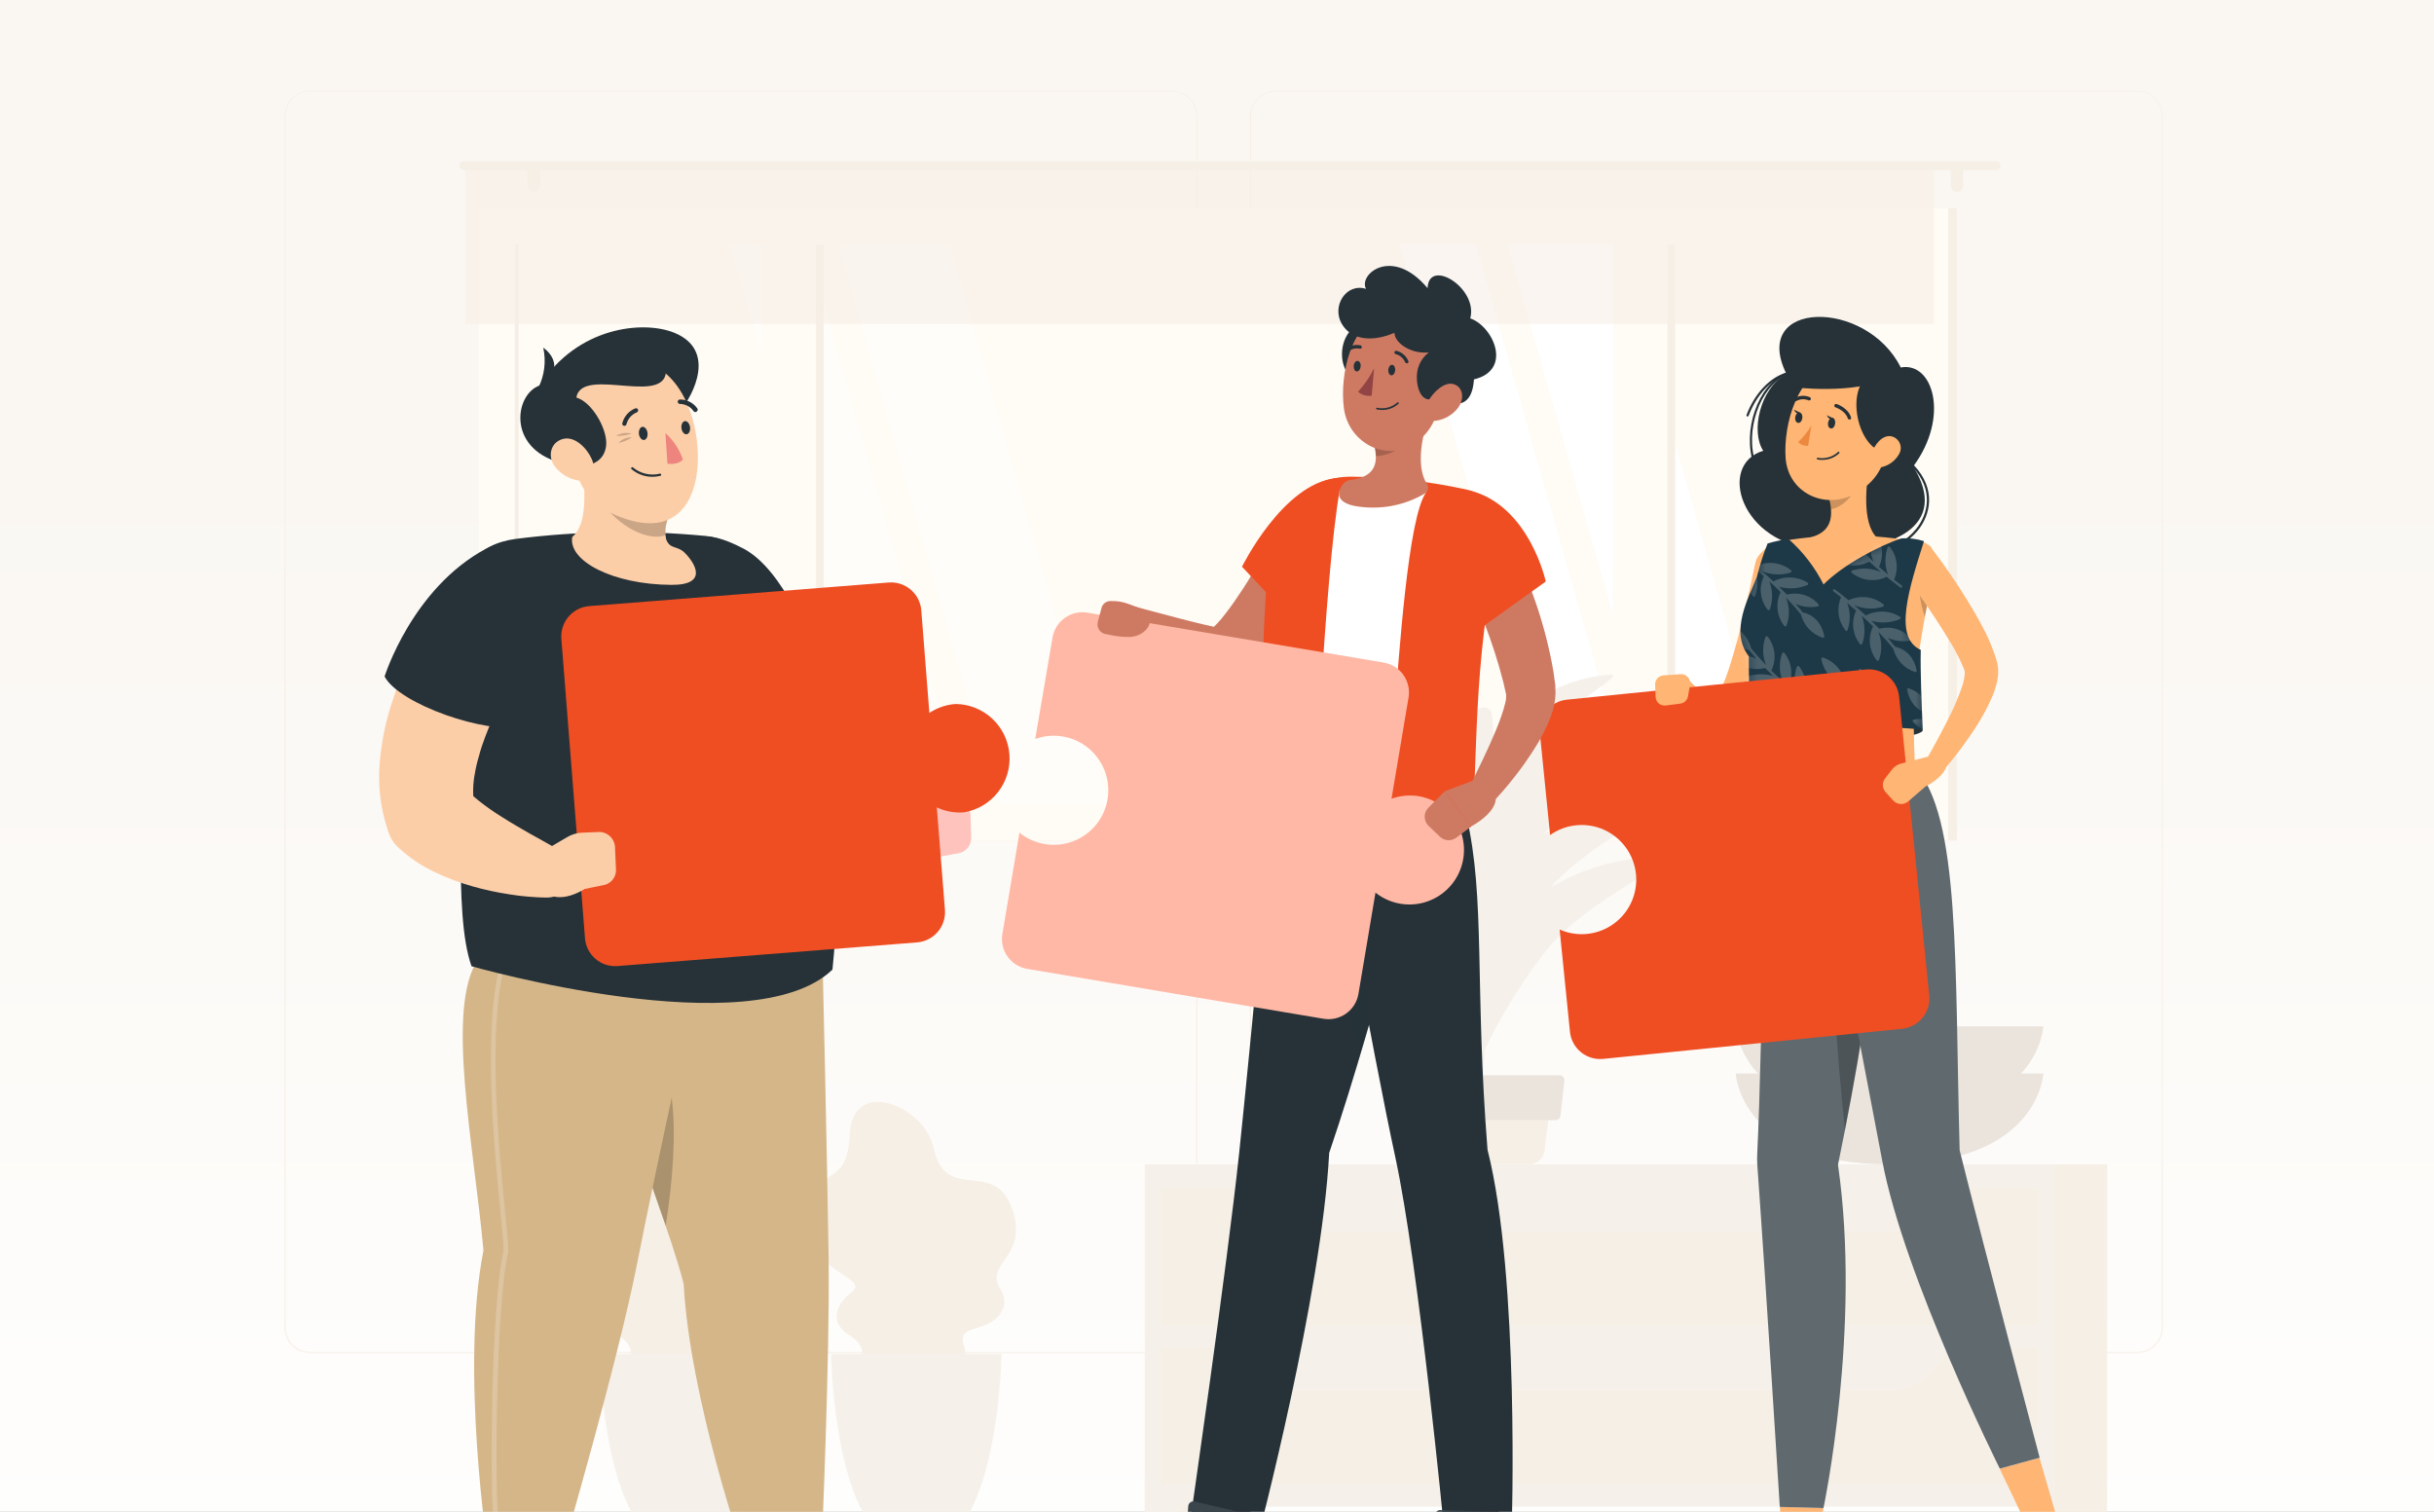<svg width="322" height="200" viewBox="0 0 322 200" fill="none" xmlns="http://www.w3.org/2000/svg">
<rect x="0" y="0" width="322" height="200" fill="#808080" stroke="none"/>
<g clip-path="url(#clip0_8732_57947)">
<rect width="322" height="200" fill="url(#paint0_linear_8732_57947)"/>
<path d="M155.03 178.996H41.008C40.115 178.994 39.259 178.638 38.628 178.006C37.997 177.374 37.642 176.517 37.642 175.624V15.342C37.65 14.454 38.008 13.605 38.638 12.979C39.269 12.353 40.12 12.002 41.008 12H155.03C155.924 12 156.782 12.355 157.414 12.988C158.046 13.62 158.402 14.477 158.402 15.372V175.624C158.402 176.518 158.046 177.376 157.414 178.008C156.782 178.641 155.924 178.996 155.03 178.996ZM41.008 12.118C40.154 12.12 39.336 12.46 38.732 13.065C38.129 13.669 37.79 14.488 37.79 15.342V175.624C37.79 176.478 38.129 177.297 38.732 177.902C39.336 178.506 40.154 178.847 41.008 178.848H155.03C155.884 178.847 156.703 178.507 157.308 177.902C157.912 177.298 158.252 176.479 158.254 175.624V15.342C158.252 14.488 157.912 13.668 157.308 13.064C156.703 12.46 155.884 12.12 155.03 12.118H41.008Z" fill="#F6EFE6"/>
<path d="M282.762 178.996H168.735C167.841 178.994 166.985 178.639 166.353 178.007C165.721 177.375 165.365 176.518 165.363 175.624V15.342C165.373 14.454 165.732 13.604 166.363 12.979C166.994 12.353 167.846 12.002 168.735 12H282.762C283.649 12.003 284.5 12.356 285.129 12.981C285.757 13.607 286.115 14.455 286.122 15.342V175.624C286.122 176.516 285.769 177.372 285.139 178.004C284.509 178.636 283.655 178.993 282.762 178.996ZM168.735 12.118C167.88 12.12 167.061 12.46 166.457 13.064C165.853 13.668 165.512 14.488 165.511 15.342V175.624C165.512 176.479 165.853 177.298 166.457 177.902C167.061 178.507 167.88 178.847 168.735 178.848H282.762C283.617 178.847 284.436 178.507 285.04 177.902C285.645 177.298 285.985 176.479 285.986 175.624V15.342C285.985 14.488 285.645 13.668 285.04 13.064C284.436 12.46 283.617 12.12 282.762 12.118H168.735Z" fill="#F6EFE6"/>
<path d="M66.005 111.2L258.888 111.2V27.53L66.005 27.53V111.2Z" fill="#F6EFE6"/>
<path d="M63.347 111.2L257.731 111.2V27.53L63.347 27.53V111.2Z" fill="#FFFBF5"/>
<path d="M252.96 106.375V32.355L68.113 32.355V106.375L252.96 106.375Z" fill="#FFFBF5"/>
<path opacity="0.5" d="M146.71 106.375L125.629 32.361H110.919L132 106.375H146.71Z" fill="white"/>
<path opacity="0.5" d="M127.825 106.375L106.749 32.361H96.616L117.697 106.375H127.825Z" fill="white"/>
<path d="M235.209 106.375L214.133 32.361H199.418L220.499 106.375H235.209Z" fill="white"/>
<path d="M216.33 106.375L195.249 32.361H185.122L206.197 106.375H216.33Z" fill="white"/>
<path d="M108.976 106.375V32.355H103.283V106.375H108.976Z" fill="#F6EFE6"/>
<path d="M221.604 106.381V32.361H215.911V106.381H221.604Z" fill="#F6EFE6"/>
<path d="M107.948 109.44V28.77H100.756V109.44H107.948Z" fill="#FFFBF5"/>
<path d="M220.582 109.44V28.77H213.39V109.44H220.582Z" fill="#FFFBF5"/>
<path d="M68.62 106.381V32.361H68.112V106.381H68.62Z" fill="#F6EFE6"/>
<path d="M61.34 21.33H264.073C264.23 21.33 264.38 21.392 264.491 21.503C264.601 21.614 264.663 21.764 264.663 21.921C264.663 22.077 264.601 22.227 264.491 22.338C264.38 22.449 264.23 22.511 264.073 22.511H61.34C61.183 22.511 61.033 22.449 60.922 22.338C60.811 22.227 60.749 22.077 60.749 21.921C60.749 21.764 60.811 21.614 60.922 21.503C61.033 21.392 61.183 21.33 61.34 21.33Z" fill="#F6EFE6"/>
<path d="M258.882 25.387C259.102 25.387 259.313 25.3 259.469 25.145C259.625 24.99 259.714 24.78 259.715 24.56V22.789C259.715 22.568 259.627 22.356 259.471 22.2C259.315 22.044 259.103 21.956 258.882 21.956C258.663 21.958 258.452 22.046 258.298 22.202C258.143 22.358 258.056 22.569 258.056 22.789V24.56C258.056 24.779 258.143 24.99 258.298 25.145C258.453 25.3 258.663 25.387 258.882 25.387Z" fill="#F6EFE6"/>
<path d="M70.617 25.387C70.837 25.387 71.047 25.3 71.203 25.145C71.359 24.99 71.448 24.78 71.449 24.56V22.789C71.449 22.568 71.362 22.356 71.206 22.2C71.049 22.044 70.838 21.956 70.617 21.956C70.397 21.958 70.187 22.046 70.032 22.202C69.877 22.358 69.79 22.569 69.79 22.789V24.56C69.79 24.779 69.877 24.99 70.032 25.145C70.187 25.3 70.397 25.387 70.617 25.387Z" fill="#F6EFE6"/>
<path opacity="0.6" d="M61.535 42.872L255.835 42.872V21.944L61.535 21.944V42.872Z" fill="#F6EFE6"/>
<path d="M130.087 175.394C132.183 174.685 133.701 172.666 132.372 170.593C130.17 167.168 135.679 166.459 134.144 160.714C131.965 152.624 125.192 159.633 123.515 151.856C122.292 146.205 112.803 142.502 112.431 149.943C112.023 158.086 107.943 152.765 107.034 161.824C106.408 168.083 115.301 168.993 112.661 170.953C110.718 172.382 109.567 174.874 112.277 176.581C115.974 178.901 112.484 180.714 115 182.332C117.515 183.95 117.917 181.37 121.814 182.627C125.298 183.749 128.251 180.307 127.56 178.151C126.892 176.161 127.985 176.108 130.087 175.394Z" fill="#F6EFE6"/>
<path d="M109.944 179.114C109.944 179.114 110.228 205.333 121.217 205.333C132.207 205.333 132.49 179.114 132.49 179.114H109.944Z" fill="#F5F1EA"/>
<path d="M99.486 175.394C101.577 174.685 103.1 172.666 101.766 170.593C99.563 167.168 105.079 166.459 103.537 160.714C101.352 152.624 94.579 159.633 92.908 151.856C91.686 146.205 82.196 142.502 81.824 149.943C81.417 158.086 77.336 152.765 76.427 161.824C75.801 168.083 84.694 168.993 82.055 170.953C80.112 172.382 78.96 174.874 81.677 176.581C85.367 178.901 81.883 180.714 84.393 182.332C86.903 183.95 87.31 181.37 91.207 182.627C94.697 183.749 97.65 180.307 96.953 178.151C96.286 176.161 97.378 176.108 99.486 175.394Z" fill="#F6EFE6"/>
<path d="M79.338 179.114C79.338 179.114 79.627 205.333 90.611 205.333C101.594 205.333 101.884 179.114 101.884 179.114H79.338Z" fill="#F5F1EA"/>
<path d="M195.568 150.108C197.151 132.588 198.255 104.149 197.399 94.636C197.385 94.475 197.339 94.319 197.263 94.177C197.187 94.034 197.082 93.909 196.956 93.809C196.786 93.675 196.58 93.595 196.365 93.577C196.15 93.56 195.934 93.606 195.745 93.711C195.555 93.816 195.401 93.974 195.302 94.166C195.202 94.358 195.161 94.574 195.184 94.789C195.338 99.513 195.509 111.282 194.594 131.608C194.127 141.723 193.454 148.65 193.915 150.108H195.568Z" fill="#F5F1EA"/>
<path d="M200.446 113.827C204.237 109.103 211.972 105.702 219.856 105.72C222.95 105.72 210.437 111.241 205.235 117.329C201.196 122.053 196.637 130.013 195.09 134.424C196.088 125.136 196.66 118.575 200.446 113.827Z" fill="#F5F1EA"/>
<path d="M192.527 113.78C188.783 108.56 180.126 104.544 170.767 104.09C167.088 103.913 181.077 110.461 186.291 117.175C190.348 122.39 194.505 131.035 195.645 135.77C195.922 125.968 196.277 119 192.527 113.78Z" fill="#F5F1EA"/>
<path d="M200.446 121.451C204.237 116.727 211.972 113.325 219.856 113.343C222.95 113.343 210.437 118.864 205.235 124.952C201.196 129.677 196.637 137.637 195.09 142.077C196.088 132.759 196.66 126.198 200.446 121.451Z" fill="#F5F1EA"/>
<path d="M192.527 121.834C188.783 116.614 180.126 112.599 170.767 112.144C167.088 111.967 181.077 118.516 186.291 125.23C190.348 130.45 194.505 139.089 195.645 143.825C195.922 133.987 196.277 127.049 192.527 121.834Z" fill="#F5F1EA"/>
<path d="M199.767 95.894C202.247 92.351 207.555 89.611 213.1 89.239C215.279 89.091 206.693 93.585 203.268 98.096C200.605 101.639 197.706 107.438 196.773 110.621C197.133 104.06 197.281 99.395 199.767 95.894Z" fill="#F5F1EA"/>
<path d="M194.83 97.382C192.19 93.703 186.09 90.886 179.477 90.555C176.884 90.431 186.74 95.049 190.419 99.779C193.277 103.452 196.206 109.546 197.009 112.883C197.221 105.956 197.475 101.061 194.83 97.382Z" fill="#F5F1EA"/>
<path d="M200.617 100.47C203.823 96.449 210.372 93.591 217.051 93.602C219.673 93.602 209.079 98.279 204.65 103.434C201.225 107.438 197.369 114.176 196.052 117.914C196.956 110.024 197.41 104.485 200.617 100.47Z" fill="#F5F1EA"/>
<path d="M194.104 102.608C190.927 98.215 183.599 94.79 175.697 94.406C172.586 94.252 184.425 99.803 188.842 105.484C192.232 109.901 195.775 117.217 196.743 121.244C196.956 112.906 197.275 107.031 194.104 102.608Z" fill="#F5F1EA"/>
<path d="M200.829 106.044C204.29 101.71 211.358 98.622 218.545 98.639C221.373 98.639 209.947 103.682 205.193 109.269C201.503 113.591 197.34 120.854 195.922 124.888C196.849 116.378 197.369 110.379 200.829 106.044Z" fill="#F5F1EA"/>
<path d="M193.602 108.418C190.059 103.511 181.945 99.738 173.141 99.313C169.686 99.141 182.831 105.3 187.738 111.613C191.553 116.52 195.462 124.645 196.537 129.098C196.791 119.85 197.127 113.331 193.602 108.418Z" fill="#F5F1EA"/>
<path d="M184.915 147.15L185.506 152.069C185.537 152.6 185.771 153.1 186.158 153.465C186.546 153.831 187.058 154.035 187.59 154.035H202.27C202.803 154.035 203.315 153.831 203.703 153.465C204.09 153.1 204.323 152.6 204.355 152.069L204.945 147.15C204.961 146.866 204.919 146.583 204.822 146.316C204.724 146.049 204.573 145.805 204.378 145.599C204.183 145.393 203.948 145.228 203.687 145.116C203.426 145.004 203.145 144.947 202.861 144.947H187C186.716 144.947 186.435 145.004 186.174 145.116C185.913 145.228 185.678 145.393 185.483 145.599C185.287 145.805 185.136 146.049 185.039 146.316C184.941 146.583 184.899 146.866 184.915 147.15Z" fill="#F6EFE6"/>
<path d="M184.041 148.189H205.813C205.968 148.189 206.116 148.132 206.231 148.03C206.347 147.928 206.421 147.787 206.439 147.634L206.959 142.945C206.968 142.858 206.959 142.769 206.931 142.685C206.904 142.601 206.86 142.524 206.801 142.458C206.742 142.392 206.67 142.34 206.589 142.304C206.509 142.268 206.421 142.249 206.333 142.249H183.522C183.434 142.249 183.346 142.268 183.266 142.304C183.185 142.34 183.113 142.392 183.054 142.458C182.995 142.524 182.951 142.601 182.923 142.685C182.896 142.769 182.887 142.858 182.896 142.945L183.415 147.634C183.434 147.787 183.508 147.928 183.623 148.03C183.739 148.132 183.887 148.189 184.041 148.189Z" fill="#EAE4DC"/>
<path d="M151.451 205.333H160.911V154.035H151.451V205.333Z" fill="#F6EFE6"/>
<path d="M154.286 205.333H151.451V195.513H157.256L154.286 205.333Z" fill="#F5F1EA"/>
<path d="M269.299 205.333H278.759V154.035H269.299V205.333Z" fill="#F6EFE6"/>
<path d="M151.451 199.309L271.779 199.309V154.035H151.451V199.309Z" fill="#F5F1EA"/>
<path d="M268.939 205.333H271.773V195.513H265.969L268.939 205.333Z" fill="#F5F1EA"/>
<path d="M153.648 175.341H269.577V157.224H153.648V175.341Z" fill="#F6EFE6"/>
<path d="M170.637 162.851H250.692C253.456 162.851 256.101 160.613 258.008 156.669H163.326C165.228 160.613 167.873 162.851 170.637 162.851Z" fill="#F5F1EA"/>
<path d="M153.648 196.381H269.577V178.264H153.648V196.381Z" fill="#F6EFE6"/>
<path d="M170.637 183.891H250.692C253.456 183.891 256.101 181.659 258.008 177.714H163.326C165.228 181.659 167.873 183.891 170.637 183.891Z" fill="#F5F1EA"/>
<path d="M270.321 142.012C270.321 142.012 269.801 154.035 249.972 154.035C230.142 154.035 229.629 142.012 229.629 142.012H270.321Z" fill="#EAE4DC"/>
<path d="M270.321 135.771C270.321 135.771 269.801 147.817 249.972 147.817C230.142 147.817 229.629 135.794 229.629 135.794L270.321 135.771Z" fill="#EAE4DC"/>
<path d="M236.327 49.459C232.784 51.396 231.603 57.136 233.262 59.634C227.121 61.476 230.31 72.034 240.349 72.625C250.387 73.215 258.028 69.548 253.098 61.718C257.975 55.146 255.731 47.806 251.456 48.615C246.868 39.421 231.503 39.692 236.327 49.459Z" fill="#263238"/>
<path d="M247.015 73.334C245.467 73.329 243.948 72.904 242.622 72.105C242.601 72.098 242.581 72.085 242.566 72.069C242.55 72.053 242.537 72.034 242.53 72.013C242.522 71.992 242.519 71.969 242.521 71.947C242.524 71.924 242.531 71.902 242.542 71.883C242.554 71.864 242.569 71.847 242.588 71.834C242.606 71.822 242.628 71.813 242.65 71.809C242.672 71.806 242.695 71.807 242.717 71.814C242.738 71.82 242.758 71.831 242.775 71.846C244.486 72.87 246.508 73.246 248.473 72.905C250.437 72.565 252.215 71.531 253.481 69.991C255.093 67.996 255.843 64.795 253.027 61.807C253.013 61.793 253.002 61.776 252.995 61.757C252.988 61.739 252.985 61.719 252.986 61.699C252.986 61.68 252.991 61.66 252.999 61.642C253.007 61.624 253.018 61.608 253.033 61.594C253.047 61.581 253.064 61.57 253.082 61.563C253.101 61.556 253.12 61.553 253.14 61.553C253.16 61.554 253.179 61.558 253.197 61.566C253.215 61.574 253.232 61.586 253.245 61.6C256.162 64.73 255.401 68.096 253.712 70.18C252.894 71.163 251.87 71.955 250.713 72.5C249.556 73.045 248.294 73.329 247.015 73.334Z" fill="#263238"/>
<path d="M232.152 61.594C232.122 61.593 232.093 61.583 232.069 61.565C232.044 61.547 232.026 61.522 232.016 61.494C230.446 56.994 232.548 50.953 236.262 49.3C236.298 49.287 236.338 49.288 236.374 49.302C236.41 49.316 236.439 49.342 236.457 49.377C236.465 49.394 236.469 49.413 236.469 49.433C236.47 49.452 236.466 49.472 236.459 49.49C236.452 49.508 236.441 49.525 236.428 49.538C236.414 49.553 236.398 49.564 236.38 49.571C232.79 51.166 230.764 57.024 232.294 61.382C232.3 61.4 232.303 61.42 232.302 61.44C232.3 61.459 232.295 61.478 232.286 61.496C232.278 61.514 232.265 61.529 232.25 61.542C232.236 61.555 232.218 61.565 232.199 61.571L232.152 61.594Z" fill="#263238"/>
<path d="M231.19 55.093H231.137C231.101 55.078 231.072 55.051 231.055 55.016C231.039 54.981 231.036 54.941 231.048 54.904C232.111 52.087 234.119 49.944 236.28 49.306C236.318 49.295 236.358 49.299 236.392 49.318C236.427 49.337 236.452 49.369 236.463 49.406C236.474 49.444 236.47 49.484 236.451 49.519C236.432 49.553 236.4 49.578 236.363 49.589C234.29 50.18 232.359 52.276 231.326 55.01C231.313 55.036 231.294 55.057 231.27 55.072C231.246 55.086 231.218 55.094 231.19 55.093Z" fill="#263238"/>
<path d="M239.457 212.168L236.044 212.174L235.471 199.354L241.217 199.495L239.457 212.168Z" fill="#FFB573"/>
<path d="M233.522 101.542C233.522 101.542 233.221 137.12 232.471 152.609C232.442 153.07 232.442 153.531 232.471 153.991C233.593 169.516 235.453 199.354 235.453 199.354L241.234 199.502C241.234 199.502 246.271 175.675 243.153 154.092C248.167 129.68 250.865 107.896 246.324 101.536L233.522 101.542Z" fill="#60696E"/>
<path opacity="0.2" d="M243.207 115.673C241.435 121.614 243.159 140.711 244.075 149.521C245.321 143.155 246.383 137.032 247.169 131.387L243.207 115.673Z" fill="black"/>
<path d="M237.118 75.359C236.9 76.582 236.652 77.721 236.386 78.903C236.121 80.084 235.849 81.264 235.536 82.445C234.916 84.808 234.272 87.122 233.422 89.461C232.995 90.67 232.498 91.853 231.934 93.004C231.621 93.643 231.26 94.257 230.853 94.84C230.735 95 230.629 95.153 230.475 95.33C230.328 95.518 230.164 95.692 229.985 95.85C229.532 96.278 228.987 96.595 228.391 96.777C227.766 96.966 227.103 96.992 226.466 96.854C225.964 96.738 225.485 96.538 225.048 96.263C224.387 95.84 223.8 95.309 223.312 94.693C222.475 93.65 221.807 92.483 221.334 91.232C221.23 90.966 221.221 90.673 221.309 90.401C221.396 90.13 221.575 89.896 221.814 89.741C222.053 89.585 222.339 89.517 222.623 89.548C222.906 89.579 223.171 89.707 223.371 89.909L223.442 89.986C224.175 90.76 224.965 91.479 225.804 92.136C226.132 92.386 226.497 92.585 226.885 92.726C227.027 92.762 227.127 92.762 227.139 92.726C227.151 92.691 227.056 92.667 226.974 92.673C226.891 92.679 226.838 92.709 226.861 92.673C226.889 92.622 226.921 92.572 226.956 92.525C227.014 92.454 227.066 92.377 227.109 92.295C227.357 91.888 227.574 91.464 227.759 91.026C228.189 90.014 228.567 88.981 228.893 87.931C229.566 85.77 230.18 83.52 230.711 81.259C231.243 78.997 231.768 76.688 232.241 74.432C232.386 73.809 232.768 73.266 233.306 72.918C233.843 72.57 234.495 72.444 235.123 72.566C235.752 72.688 236.308 73.049 236.676 73.574C237.044 74.098 237.194 74.744 237.095 75.377L237.118 75.359Z" fill="#FFB573"/>
<path d="M231.751 96.712C231.751 98.165 254.391 98.448 254.391 96.529L242.823 93.576L231.751 96.712Z" fill="#263238"/>
<path d="M235.908 71.55C241.877 70.552 247.976 70.612 253.924 71.727C254.273 71.783 254.607 71.909 254.905 72.098C255.204 72.287 255.46 72.535 255.659 72.828C255.857 73.12 255.994 73.45 256.06 73.796C256.127 74.144 256.121 74.5 256.044 74.845C252.844 89.177 253.027 93.995 253.334 101.542H233.528C232.536 88.953 232.01 81.766 231.881 77.686C231.774 74.574 232.843 72.005 235.908 71.55Z" fill="#FFB573"/>
<path opacity="0.2" d="M253.865 75.713C253.741 77.713 254.005 79.719 254.645 81.618C254.899 80.254 255.194 78.79 255.53 77.189L253.865 75.713Z" fill="black"/>
<path d="M247.423 61.087C246.832 63.951 246.295 69.212 248.303 71.125C248.303 71.125 247.517 74.037 242.191 74.037C236.327 74.037 239.386 71.125 239.386 71.125C242.587 70.358 242.504 67.984 241.949 65.758L247.423 61.087Z" fill="#FFB573"/>
<path opacity="0.2" d="M245.191 62.994L241.949 65.775C242.087 66.293 242.179 66.823 242.226 67.358C243.449 67.18 245.126 65.84 245.256 64.558C245.328 64.037 245.306 63.507 245.191 62.994Z" fill="black"/>
<path d="M250.517 56.115C249.419 60.786 249.059 62.788 246.26 64.801C242.055 67.836 236.552 65.474 236.221 60.567C235.926 56.156 237.762 49.253 242.716 48.166C243.805 47.921 244.938 47.958 246.008 48.273C247.078 48.588 248.049 49.172 248.831 49.968C249.612 50.764 250.177 51.746 250.472 52.822C250.767 53.898 250.783 55.031 250.517 56.115Z" fill="#FFB573"/>
<path d="M248.734 49.087C243.785 49.637 245.291 58.86 249.011 59.752C253.369 57.62 256.056 49.524 248.734 49.087Z" fill="#263238"/>
<path d="M272.956 203.724L269.537 204.763L264.548 194.311L269.809 192.876L272.956 203.724Z" fill="#FFB573"/>
<path d="M238.961 101.542C238.961 101.542 246.242 138.786 248.999 153.507C251.852 168.86 264.559 194.288 264.559 194.288L269.833 192.847C269.833 192.847 262.611 165.648 259.245 152.167C258.583 127.755 259.363 107.879 253.34 101.519L238.961 101.542Z" fill="#60696E"/>
<path d="M242.77 56.085C242.705 56.469 242.451 56.746 242.179 56.675C241.907 56.605 241.777 56.286 241.842 55.902C241.907 55.518 242.167 55.241 242.433 55.282C242.699 55.323 242.84 55.701 242.77 56.085Z" fill="#263238"/>
<path d="M238.429 55.347C238.364 55.73 238.105 56.008 237.839 55.937C237.573 55.866 237.437 55.553 237.502 55.163C237.567 54.774 237.827 54.502 238.093 54.573C238.359 54.644 238.494 54.963 238.429 55.347Z" fill="#263238"/>
<path d="M238.199 54.615L237.319 54.19C237.319 54.19 237.674 54.992 238.199 54.615Z" fill="#263238"/>
<path d="M239.646 56.268C239.158 57.085 238.562 57.832 237.874 58.488C238.046 58.661 238.253 58.794 238.482 58.878C238.71 58.963 238.954 58.997 239.197 58.978L239.646 56.268Z" fill="#ED893E"/>
<path d="M241.028 60.838C240.829 60.839 240.632 60.821 240.437 60.785C240.422 60.783 240.408 60.778 240.395 60.77C240.382 60.763 240.371 60.752 240.362 60.74C240.354 60.728 240.347 60.714 240.344 60.7C240.34 60.685 240.34 60.67 240.343 60.655C240.348 60.626 240.365 60.6 240.389 60.583C240.413 60.565 240.443 60.557 240.472 60.561C240.949 60.652 241.44 60.63 241.907 60.496C242.374 60.363 242.803 60.122 243.159 59.793C243.17 59.782 243.183 59.773 243.197 59.766C243.211 59.76 243.226 59.757 243.242 59.757C243.257 59.757 243.273 59.76 243.287 59.766C243.301 59.773 243.314 59.782 243.325 59.793C243.345 59.815 243.356 59.843 243.356 59.873C243.356 59.902 243.345 59.931 243.325 59.953C242.706 60.54 241.88 60.859 241.028 60.838Z" fill="#263238"/>
<path d="M251.19 60.142C250.72 60.941 249.954 61.524 249.059 61.765C247.877 62.066 247.287 60.998 247.653 59.888C247.966 58.89 248.97 57.526 250.157 57.709C250.415 57.756 250.657 57.866 250.861 58.03C251.066 58.194 251.227 58.406 251.329 58.647C251.431 58.888 251.472 59.151 251.448 59.411C251.424 59.672 251.335 59.923 251.19 60.142Z" fill="#FFB573"/>
<path d="M244.653 55.494C244.606 55.494 244.559 55.478 244.521 55.449C244.483 55.421 244.455 55.381 244.441 55.335C244.128 54.325 242.835 53.888 242.823 53.888C242.794 53.879 242.767 53.865 242.743 53.846C242.72 53.826 242.701 53.802 242.687 53.775C242.673 53.748 242.665 53.718 242.663 53.688C242.661 53.658 242.665 53.627 242.675 53.599C242.684 53.57 242.698 53.543 242.718 53.519C242.737 53.496 242.761 53.477 242.788 53.463C242.815 53.449 242.845 53.441 242.875 53.439C242.905 53.437 242.936 53.441 242.964 53.451C243.024 53.451 244.494 53.965 244.878 55.223C244.887 55.252 244.89 55.282 244.887 55.313C244.884 55.343 244.876 55.373 244.861 55.399C244.847 55.426 244.828 55.45 244.804 55.469C244.781 55.489 244.753 55.503 244.724 55.512L244.653 55.494Z" fill="#263238"/>
<path d="M237.461 53.115C237.422 53.114 237.383 53.104 237.349 53.084C237.315 53.064 237.286 53.036 237.266 53.003C237.236 52.949 237.229 52.886 237.246 52.828C237.262 52.769 237.301 52.719 237.355 52.69C237.666 52.502 238.017 52.391 238.38 52.366C238.742 52.341 239.106 52.404 239.439 52.548C239.493 52.576 239.533 52.623 239.552 52.681C239.571 52.738 239.566 52.801 239.54 52.855C239.512 52.909 239.464 52.949 239.407 52.968C239.349 52.987 239.287 52.982 239.232 52.955C238.966 52.846 238.677 52.801 238.39 52.824C238.103 52.846 237.825 52.936 237.579 53.085C237.544 53.107 237.502 53.117 237.461 53.115Z" fill="#263238"/>
<path d="M255.542 72.549C257.225 74.751 258.755 76.977 260.207 79.328C260.928 80.509 261.636 81.69 262.286 82.947C262.992 84.251 263.575 85.617 264.028 87.028C264.093 87.217 264.14 87.435 264.193 87.618L264.235 87.79L264.288 88.038C264.312 88.192 264.327 88.348 264.335 88.504C264.362 89.017 264.324 89.53 264.223 90.034C264.055 90.831 263.803 91.609 263.473 92.354C262.89 93.671 262.203 94.939 261.418 96.145C259.923 98.464 258.242 100.658 256.393 102.706C256.19 102.933 255.91 103.076 255.608 103.109C255.305 103.141 255.002 103.06 254.756 102.882C254.509 102.703 254.338 102.439 254.275 102.142C254.212 101.844 254.262 101.534 254.414 101.271V101.241C255.719 98.968 257.013 96.629 258.129 94.315C258.676 93.199 259.151 92.049 259.552 90.872C259.724 90.372 259.843 89.856 259.906 89.331C259.928 89.176 259.928 89.019 259.906 88.864V88.829V88.758C259.865 88.64 259.835 88.534 259.782 88.41C259.322 87.302 258.782 86.231 258.164 85.203C257.515 84.111 256.824 83.018 256.115 81.926C254.674 79.765 253.163 77.591 251.627 75.489C251.259 74.962 251.111 74.312 251.214 73.677C251.318 73.042 251.664 72.473 252.18 72.089C252.696 71.705 253.341 71.537 253.978 71.621C254.616 71.704 255.196 72.033 255.595 72.537L255.542 72.549Z" fill="#FFB573"/>
<path d="M242.545 55.353L241.665 54.928C241.665 54.928 242.014 55.736 242.545 55.353Z" fill="#263238"/>
<path d="M232.436 76.274C232.8 74.784 233.27 73.322 233.841 71.898C234.747 71.628 235.673 71.43 236.611 71.308C238.52 73.001 240.091 75.04 241.24 77.319C243.773 74.757 248.622 72.164 251.574 71.219C252.573 71.156 253.575 71.283 254.527 71.591C252.513 77.945 250.458 84.335 254.101 85.976C254.036 88.994 254.208 92.737 254.361 96.523C250.919 96.145 237.266 95.489 231.721 96.706C231.438 92.867 231.337 89.62 231.355 86.815C228.775 83.526 231.361 79.049 232.436 76.274Z" fill="#1D3947"/>
<mask id="mask0_8732_57947" style="mask-type:luminance" maskUnits="userSpaceOnUse" x="230" y="71" width="25" height="26">
<path d="M232.436 76.274C232.8 74.784 233.27 73.322 233.841 71.898C234.747 71.628 235.673 71.43 236.611 71.308C238.52 73.001 240.091 75.04 241.24 77.319C243.773 74.757 248.622 72.164 251.574 71.219C252.573 71.156 253.575 71.283 254.527 71.591C252.513 77.945 250.458 84.335 254.101 85.976C254.036 88.994 254.208 92.737 254.361 96.523C250.919 96.145 237.266 95.489 231.721 96.706C231.438 92.867 231.337 89.62 231.355 86.815C228.775 83.526 231.361 79.049 232.436 76.274Z" fill="white"/>
</mask>
<g mask="url(#mask0_8732_57947)">
<g opacity="0.2">
<path d="M237.862 88.09C237.832 88.094 237.802 88.106 237.777 88.124C237.753 88.143 237.733 88.168 237.721 88.196C237.302 89.371 237.315 90.656 237.756 91.822C237.349 91.48 236.947 91.143 236.575 90.8C236.908 90.089 237.036 89.3 236.947 88.52C236.857 87.74 236.553 87.001 236.067 86.383C236.049 86.359 236.024 86.34 235.997 86.328C235.969 86.316 235.938 86.31 235.908 86.313C235.877 86.315 235.847 86.326 235.822 86.345C235.796 86.364 235.777 86.39 235.766 86.419C235.334 87.626 235.361 88.951 235.843 90.139C235.311 89.655 234.804 89.171 234.337 88.704C234.686 87.99 234.826 87.191 234.741 86.4C234.657 85.61 234.351 84.859 233.859 84.234C233.84 84.21 233.816 84.191 233.788 84.178C233.76 84.166 233.73 84.161 233.699 84.163C233.668 84.166 233.638 84.177 233.613 84.196C233.588 84.215 233.569 84.24 233.558 84.269C233.128 85.479 233.156 86.804 233.634 87.996C232.825 87.151 232.152 86.383 231.65 85.746C231.47 85.032 231.112 84.375 230.609 83.837C230.106 83.299 229.475 82.897 228.775 82.669C228.746 82.664 228.717 82.666 228.689 82.675C228.661 82.683 228.636 82.698 228.616 82.718C228.595 82.739 228.579 82.763 228.57 82.791C228.56 82.818 228.558 82.847 228.562 82.876C229.093 85.492 231.018 85.947 231.408 86.011C231.686 86.36 231.999 86.744 232.377 87.157C231.451 86.742 230.421 86.619 229.424 86.803C229.394 86.81 229.366 86.825 229.344 86.847C229.322 86.869 229.307 86.897 229.3 86.927C229.291 86.956 229.29 86.987 229.296 87.017C229.302 87.047 229.316 87.075 229.336 87.098C229.843 87.677 230.503 88.103 231.239 88.327C231.976 88.551 232.76 88.565 233.505 88.368C233.835 88.71 234.19 89.058 234.562 89.419C233.311 89.061 231.976 89.14 230.776 89.643C230.748 89.658 230.724 89.681 230.708 89.708C230.691 89.736 230.682 89.767 230.682 89.8C230.682 89.832 230.691 89.863 230.708 89.891C230.724 89.918 230.748 89.941 230.776 89.956C231.451 90.376 232.223 90.612 233.017 90.639C233.81 90.668 234.598 90.487 235.3 90.115C235.796 90.582 236.321 91.049 236.865 91.515C235.655 90.969 234.286 90.889 233.02 91.291C232.991 91.302 232.965 91.322 232.945 91.347C232.926 91.371 232.913 91.401 232.908 91.432C232.905 91.463 232.909 91.494 232.921 91.523C232.932 91.552 232.95 91.577 232.973 91.598C233.595 92.101 234.343 92.423 235.137 92.527C235.93 92.631 236.736 92.514 237.467 92.188L237.514 92.159C237.533 92.139 237.545 92.115 237.55 92.088L238.217 92.631C238.237 92.659 238.266 92.68 238.299 92.69C238.654 92.974 239.014 93.251 239.38 93.523C239.412 93.55 239.453 93.565 239.495 93.565C239.537 93.565 239.578 93.55 239.61 93.523C239.624 93.504 239.634 93.482 239.639 93.46C239.644 93.437 239.645 93.413 239.641 93.39C239.637 93.367 239.629 93.345 239.617 93.325C239.604 93.305 239.588 93.288 239.569 93.275C239.232 93.021 238.896 92.767 238.571 92.501C238.878 91.798 238.988 91.024 238.89 90.263C238.793 89.502 238.491 88.782 238.016 88.179C238 88.152 237.978 88.129 237.951 88.114C237.924 88.098 237.894 88.09 237.862 88.09Z" fill="white"/>
<path d="M232.04 78.943C232.071 78.939 232.1 78.928 232.125 78.909C232.15 78.89 232.17 78.865 232.182 78.837C232.601 77.662 232.588 76.377 232.146 75.211C232.554 75.554 232.955 75.89 233.327 76.233C232.995 76.944 232.866 77.733 232.956 78.513C233.046 79.293 233.35 80.033 233.835 80.65C233.854 80.674 233.878 80.693 233.906 80.705C233.934 80.718 233.964 80.723 233.995 80.721C234.026 80.718 234.056 80.707 234.081 80.688C234.106 80.669 234.125 80.644 234.136 80.614C234.569 79.407 234.541 78.083 234.06 76.894C234.591 77.378 235.099 77.863 235.565 78.329C235.217 79.044 235.077 79.842 235.161 80.633C235.246 81.424 235.552 82.174 236.044 82.799C236.062 82.823 236.087 82.843 236.115 82.855C236.142 82.867 236.173 82.873 236.203 82.87C236.235 82.868 236.264 82.856 236.29 82.838C236.315 82.819 236.334 82.793 236.345 82.764C236.774 81.554 236.747 80.229 236.268 79.038C237.077 79.882 237.75 80.65 238.252 81.287C238.433 82.002 238.791 82.658 239.294 83.196C239.797 83.734 240.428 84.136 241.128 84.364C241.157 84.369 241.186 84.367 241.213 84.359C241.241 84.35 241.266 84.335 241.287 84.315C241.308 84.295 241.324 84.27 241.333 84.243C241.342 84.215 241.345 84.186 241.341 84.157C240.809 81.541 238.884 81.087 238.494 81.022C238.217 80.673 237.904 80.29 237.526 79.876C238.451 80.293 239.482 80.414 240.479 80.225C240.509 80.219 240.536 80.206 240.559 80.184C240.581 80.163 240.596 80.136 240.603 80.106C240.611 80.077 240.613 80.046 240.607 80.016C240.6 79.987 240.587 79.959 240.567 79.935C240.059 79.356 239.4 78.931 238.663 78.706C237.927 78.482 237.142 78.468 236.398 78.666C236.067 78.323 235.713 77.975 235.341 77.615C236.592 77.972 237.927 77.893 239.126 77.39C239.155 77.375 239.178 77.353 239.195 77.325C239.212 77.297 239.22 77.266 239.22 77.234C239.22 77.201 239.212 77.17 239.195 77.142C239.178 77.115 239.155 77.092 239.126 77.077C238.452 76.657 237.68 76.422 236.886 76.394C236.092 76.366 235.305 76.546 234.603 76.918C234.107 76.451 233.581 75.985 233.038 75.518C234.248 76.064 235.617 76.144 236.882 75.743C236.911 75.73 236.936 75.71 236.956 75.686C236.975 75.661 236.989 75.632 236.995 75.601C236.998 75.57 236.993 75.539 236.982 75.51C236.971 75.482 236.953 75.456 236.93 75.436C236.308 74.932 235.559 74.61 234.766 74.506C233.973 74.402 233.166 74.519 232.436 74.845L232.389 74.875C232.37 74.894 232.358 74.919 232.353 74.945L231.686 74.402C231.665 74.374 231.636 74.354 231.603 74.343C231.249 74.06 230.889 73.782 230.523 73.51C230.49 73.483 230.45 73.468 230.407 73.468C230.365 73.468 230.324 73.483 230.292 73.51C230.266 73.549 230.254 73.596 230.261 73.642C230.267 73.688 230.291 73.73 230.328 73.759C230.67 74.013 231.007 74.266 231.332 74.532C231.025 75.236 230.914 76.009 231.012 76.77C231.11 77.531 231.412 78.252 231.887 78.855C231.902 78.882 231.925 78.904 231.952 78.919C231.978 78.935 232.009 78.943 232.04 78.943Z" fill="white"/>
<path d="M250.246 92.401C250.216 92.405 250.187 92.416 250.162 92.434C250.138 92.451 250.118 92.475 250.104 92.501C249.69 93.677 249.703 94.96 250.139 96.127C249.732 95.79 249.33 95.448 248.958 95.106C249.291 94.395 249.42 93.607 249.33 92.828C249.24 92.049 248.936 91.31 248.45 90.694C248.432 90.67 248.408 90.651 248.38 90.639C248.352 90.626 248.322 90.622 248.291 90.625C248.261 90.627 248.232 90.638 248.207 90.656C248.182 90.673 248.162 90.697 248.149 90.724C247.72 91.934 247.747 93.259 248.226 94.45C247.695 93.96 247.187 93.482 246.72 93.015C247.07 92.302 247.211 91.504 247.127 90.714C247.042 89.924 246.735 89.174 246.242 88.551C246.225 88.525 246.2 88.505 246.172 88.493C246.144 88.48 246.113 88.476 246.082 88.48C246.052 88.484 246.024 88.495 245.999 88.512C245.974 88.53 245.954 88.553 245.941 88.58C245.511 89.79 245.539 91.115 246.017 92.306C245.208 91.468 244.535 90.694 244.033 90.057C243.851 89.344 243.492 88.688 242.989 88.15C242.487 87.612 241.857 87.21 241.158 86.98C241.129 86.974 241.1 86.976 241.072 86.984C241.044 86.992 241.019 87.007 240.998 87.027C240.977 87.049 240.961 87.075 240.951 87.104C240.942 87.132 240.94 87.163 240.945 87.193C241.476 89.803 243.407 90.257 243.791 90.322C244.069 90.671 244.382 91.061 244.76 91.474C243.834 91.059 242.804 90.935 241.807 91.12C241.777 91.128 241.75 91.143 241.729 91.165C241.707 91.187 241.691 91.214 241.683 91.244C241.674 91.272 241.673 91.302 241.679 91.331C241.685 91.36 241.699 91.387 241.719 91.409C242.223 91.992 242.882 92.42 243.62 92.645C244.358 92.87 245.144 92.881 245.888 92.678C246.218 93.021 246.573 93.375 246.945 93.736C245.694 93.375 244.358 93.454 243.159 93.96C243.132 93.976 243.11 93.998 243.093 94.025C243.077 94.052 243.067 94.082 243.065 94.114C243.064 94.145 243.072 94.175 243.088 94.203C243.103 94.23 243.126 94.252 243.153 94.267C243.827 94.687 244.6 94.924 245.393 94.953C246.187 94.981 246.974 94.802 247.677 94.432C248.173 94.893 248.698 95.359 249.242 95.832C248.032 95.286 246.663 95.206 245.397 95.607C245.368 95.619 245.342 95.639 245.323 95.663C245.303 95.688 245.29 95.718 245.285 95.749C245.282 95.78 245.286 95.811 245.299 95.839C245.311 95.867 245.331 95.891 245.356 95.909C245.978 96.412 246.727 96.734 247.52 96.838C248.313 96.942 249.119 96.825 249.85 96.499L249.891 96.464C249.908 96.444 249.922 96.422 249.933 96.399L250.6 96.942C250.618 96.969 250.645 96.99 250.677 97.001C251.031 97.284 251.391 97.562 251.757 97.84C251.789 97.867 251.83 97.882 251.872 97.882C251.915 97.882 251.955 97.867 251.988 97.84C252.016 97.802 252.028 97.755 252.021 97.708C252.015 97.662 251.99 97.62 251.952 97.592C251.61 97.338 251.279 97.078 250.948 96.818C251.256 96.115 251.368 95.342 251.271 94.581C251.175 93.82 250.873 93.099 250.399 92.496C250.384 92.468 250.362 92.445 250.335 92.428C250.308 92.412 250.277 92.402 250.246 92.401Z" fill="white"/>
<path d="M261.601 96.481C261.57 96.484 261.54 96.495 261.515 96.514C261.49 96.533 261.47 96.558 261.459 96.588C261.038 97.761 261.049 99.047 261.489 100.214C261.081 99.871 260.686 99.529 260.308 99.192C260.642 98.482 260.772 97.692 260.683 96.912C260.595 96.132 260.291 95.392 259.806 94.775C259.787 94.75 259.761 94.73 259.732 94.718C259.704 94.705 259.672 94.701 259.641 94.704C259.61 94.708 259.581 94.72 259.556 94.739C259.531 94.758 259.511 94.782 259.499 94.81C259.069 96.018 259.097 97.341 259.576 98.531C259.044 98.046 258.542 97.562 258.076 97.096C258.424 96.381 258.564 95.582 258.48 94.792C258.395 94.001 258.089 93.25 257.597 92.626C257.579 92.601 257.554 92.582 257.527 92.57C257.499 92.558 257.468 92.552 257.438 92.555C257.407 92.557 257.377 92.568 257.352 92.587C257.327 92.606 257.307 92.632 257.296 92.661C256.864 93.87 256.891 95.196 257.373 96.387C256.564 95.543 255.885 94.775 255.389 94.137C255.209 93.423 254.85 92.766 254.347 92.228C253.844 91.691 253.213 91.289 252.513 91.061C252.484 91.054 252.454 91.055 252.426 91.063C252.398 91.071 252.372 91.086 252.351 91.106C252.33 91.127 252.314 91.153 252.305 91.181C252.297 91.209 252.295 91.239 252.3 91.267C252.832 93.883 254.757 94.338 255.147 94.403C255.418 94.751 255.737 95.135 256.115 95.549C255.189 95.135 254.16 95.011 253.163 95.194C253.133 95.203 253.107 95.219 253.085 95.241C253.064 95.263 253.048 95.289 253.039 95.318C253.031 95.348 253.03 95.379 253.037 95.409C253.045 95.439 253.059 95.467 253.08 95.49C253.587 96.067 254.245 96.492 254.981 96.717C255.716 96.941 256.5 96.956 257.243 96.759C257.58 97.102 257.928 97.45 258.3 97.81C257.051 97.453 255.718 97.532 254.521 98.035C254.492 98.049 254.468 98.071 254.452 98.098C254.435 98.125 254.426 98.156 254.426 98.188C254.426 98.219 254.433 98.25 254.448 98.278C254.462 98.306 254.483 98.33 254.509 98.347C255.185 98.766 255.958 99 256.752 99.028C257.547 99.056 258.335 98.876 259.038 98.507C259.534 98.972 260.054 99.438 260.597 99.906C259.387 99.361 258.018 99.281 256.753 99.682C256.724 99.693 256.698 99.712 256.679 99.737C256.66 99.763 256.649 99.793 256.647 99.824C256.644 99.855 256.648 99.886 256.659 99.914C256.67 99.943 256.688 99.969 256.712 99.989C257.334 100.492 258.082 100.813 258.875 100.918C259.668 101.022 260.475 100.905 261.205 100.58C261.219 100.582 261.233 100.582 261.247 100.58C261.269 100.562 261.284 100.537 261.288 100.509L261.955 101.052C261.975 101.078 262.002 101.099 262.032 101.111C262.386 101.395 262.747 101.672 263.113 101.944C263.145 101.971 263.186 101.986 263.228 101.986C263.27 101.986 263.311 101.971 263.343 101.944C263.358 101.925 263.369 101.904 263.375 101.882C263.381 101.859 263.383 101.835 263.379 101.812C263.376 101.789 263.368 101.766 263.355 101.746C263.343 101.726 263.327 101.709 263.308 101.696L262.304 100.922C262.612 100.219 262.724 99.446 262.627 98.685C262.53 97.924 262.229 97.203 261.755 96.6C261.743 96.568 261.722 96.54 261.695 96.519C261.668 96.498 261.635 96.485 261.601 96.481Z" fill="white"/>
<path d="M235.636 97.149C235.606 97.151 235.577 97.162 235.552 97.18C235.527 97.197 235.507 97.221 235.495 97.249C235.073 98.423 235.084 99.708 235.524 100.875C235.117 100.538 234.721 100.196 234.343 99.853C234.677 99.143 234.807 98.354 234.718 97.574C234.63 96.794 234.326 96.054 233.841 95.436C233.822 95.412 233.797 95.394 233.768 95.382C233.74 95.37 233.709 95.366 233.678 95.37C233.647 95.373 233.618 95.384 233.593 95.402C233.568 95.42 233.548 95.444 233.534 95.472C233.105 96.682 233.132 98.007 233.611 99.198C233.079 98.708 232.577 98.229 232.111 97.763C232.46 97.048 232.6 96.25 232.515 95.459C232.431 94.668 232.125 93.918 231.633 93.293C231.615 93.268 231.59 93.249 231.562 93.238C231.534 93.226 231.503 93.223 231.473 93.228C231.442 93.229 231.413 93.239 231.387 93.257C231.362 93.275 231.343 93.3 231.331 93.328C230.899 94.538 230.927 95.864 231.408 97.054C230.709 96.339 230.047 95.588 229.424 94.805C229.242 94.091 228.883 93.436 228.38 92.898C227.878 92.36 227.248 91.958 226.548 91.728C226.519 91.722 226.489 91.723 226.46 91.732C226.431 91.74 226.405 91.755 226.383 91.775C226.364 91.797 226.35 91.822 226.342 91.85C226.334 91.877 226.332 91.906 226.336 91.935C226.867 94.55 228.792 95.005 229.182 95.07C229.454 95.419 229.773 95.802 230.15 96.251C229.226 95.832 228.195 95.708 227.198 95.897C227.169 95.904 227.142 95.919 227.121 95.94C227.099 95.961 227.083 95.987 227.074 96.015C227.066 96.045 227.065 96.076 227.073 96.106C227.08 96.136 227.095 96.163 227.115 96.186C227.619 96.769 228.277 97.198 229.013 97.422C229.75 97.647 230.535 97.659 231.278 97.456C231.615 97.798 231.963 98.153 232.335 98.513C231.087 98.149 229.752 98.229 228.556 98.737C228.528 98.751 228.504 98.771 228.488 98.797C228.471 98.824 228.462 98.854 228.462 98.885C228.461 98.916 228.468 98.948 228.482 98.975C228.497 99.003 228.518 99.027 228.544 99.044C229.219 99.464 229.992 99.701 230.787 99.73C231.581 99.759 232.37 99.579 233.074 99.21C233.57 99.67 234.089 100.137 234.632 100.603C233.422 100.059 232.053 99.981 230.788 100.385C230.76 100.395 230.735 100.414 230.716 100.438C230.697 100.462 230.685 100.49 230.682 100.521C230.678 100.551 230.682 100.583 230.693 100.612C230.704 100.641 230.723 100.666 230.747 100.686C231.369 101.189 232.118 101.51 232.911 101.614C233.704 101.719 234.51 101.602 235.241 101.276C235.254 101.279 235.268 101.279 235.282 101.276C235.303 101.26 235.318 101.237 235.323 101.211L235.991 101.755C236.01 101.781 236.037 101.801 236.067 101.814C236.428 102.097 236.782 102.375 237.148 102.652C237.18 102.68 237.221 102.695 237.263 102.695C237.305 102.695 237.346 102.68 237.378 102.652C237.393 102.634 237.404 102.613 237.41 102.59C237.416 102.568 237.418 102.544 237.415 102.521C237.411 102.497 237.403 102.475 237.391 102.455C237.378 102.435 237.362 102.418 237.343 102.404L236.339 101.631C236.647 100.927 236.759 100.153 236.662 99.391C236.565 98.629 236.264 97.907 235.79 97.302C235.787 97.263 235.77 97.225 235.742 97.197C235.714 97.169 235.676 97.151 235.636 97.149Z" fill="white"/>
<path d="M249.867 72.271C249.837 72.275 249.808 72.287 249.783 72.306C249.758 72.324 249.738 72.349 249.726 72.377C249.312 73.552 249.325 74.836 249.761 76.003C249.354 75.66 248.952 75.324 248.58 74.981C248.913 74.27 249.041 73.481 248.952 72.701C248.862 71.921 248.558 71.181 248.072 70.564C248.054 70.54 248.029 70.521 248.002 70.508C247.974 70.496 247.943 70.491 247.913 70.493C247.882 70.496 247.852 70.507 247.827 70.526C247.802 70.545 247.782 70.57 247.771 70.6C247.342 71.808 247.369 73.131 247.848 74.32C247.316 73.836 246.809 73.351 246.342 72.885C246.691 72.17 246.831 71.372 246.746 70.581C246.662 69.79 246.356 69.039 245.864 68.415C245.846 68.39 245.821 68.371 245.793 68.358C245.766 68.346 245.735 68.341 245.704 68.344C245.673 68.346 245.643 68.358 245.618 68.376C245.593 68.395 245.574 68.421 245.563 68.45C245.133 69.66 245.161 70.985 245.639 72.176C244.83 71.332 244.157 70.564 243.655 69.926C243.475 69.212 243.117 68.556 242.614 68.018C242.111 67.48 241.48 67.078 240.78 66.85C240.751 66.845 240.722 66.847 240.694 66.855C240.666 66.864 240.641 66.879 240.621 66.899C240.6 66.919 240.584 66.944 240.575 66.971C240.565 66.999 240.563 67.028 240.567 67.057C241.098 69.672 243.029 70.127 243.413 70.192C243.691 70.541 244.004 70.924 244.382 71.338C243.456 70.923 242.426 70.799 241.429 70.983C241.4 70.993 241.373 71.009 241.352 71.03C241.33 71.052 241.314 71.078 241.305 71.107C241.296 71.137 241.295 71.168 241.301 71.198C241.307 71.228 241.321 71.255 241.341 71.279C241.848 71.858 242.508 72.283 243.244 72.507C243.981 72.732 244.765 72.746 245.51 72.548C245.84 72.891 246.195 73.239 246.567 73.599C245.316 73.242 243.981 73.321 242.781 73.824C242.754 73.84 242.732 73.862 242.715 73.889C242.699 73.916 242.689 73.946 242.687 73.977C242.686 74.009 242.694 74.041 242.71 74.069C242.725 74.097 242.748 74.12 242.775 74.137C243.45 74.557 244.222 74.792 245.016 74.82C245.81 74.848 246.597 74.668 247.299 74.296C247.795 74.763 248.32 75.229 248.864 75.696C247.654 75.15 246.285 75.07 245.019 75.471C244.99 75.483 244.964 75.502 244.945 75.527C244.925 75.552 244.912 75.582 244.907 75.613C244.904 75.644 244.909 75.676 244.921 75.705C244.933 75.734 244.953 75.759 244.978 75.778C245.599 76.281 246.347 76.603 247.139 76.707C247.931 76.811 248.736 76.694 249.466 76.369L249.513 76.339C249.532 76.32 249.544 76.295 249.549 76.269L250.216 76.812C250.238 76.838 250.266 76.859 250.299 76.871C250.653 77.154 251.013 77.432 251.379 77.703C251.411 77.731 251.452 77.746 251.494 77.746C251.537 77.746 251.577 77.731 251.609 77.703C251.638 77.666 251.65 77.619 251.643 77.572C251.636 77.526 251.612 77.484 251.574 77.455C251.232 77.201 250.901 76.948 250.57 76.682C250.878 75.979 250.99 75.206 250.893 74.445C250.797 73.683 250.495 72.963 250.021 72.359C250.004 72.334 249.982 72.312 249.955 72.297C249.928 72.281 249.898 72.272 249.867 72.271Z" fill="white"/>
<path d="M244.258 83.49C244.288 83.488 244.317 83.477 244.342 83.459C244.367 83.442 244.387 83.418 244.399 83.39C244.821 82.216 244.81 80.931 244.37 79.764C244.777 80.101 245.173 80.443 245.551 80.786C245.217 81.496 245.087 82.285 245.176 83.065C245.264 83.845 245.568 84.585 246.053 85.203C246.072 85.227 246.097 85.245 246.126 85.257C246.154 85.269 246.186 85.273 246.216 85.269C246.247 85.266 246.276 85.255 246.301 85.237C246.326 85.219 246.347 85.195 246.36 85.167C246.789 83.957 246.762 82.632 246.283 81.441C246.815 81.929 247.317 82.408 247.789 82.876C247.44 83.591 247.3 84.389 247.385 85.18C247.469 85.971 247.775 86.722 248.267 87.346C248.287 87.37 248.312 87.389 248.34 87.4C248.369 87.412 248.4 87.416 248.431 87.413C248.461 87.409 248.49 87.398 248.516 87.38C248.541 87.362 248.561 87.338 248.574 87.311C249.005 86.101 248.975 84.775 248.492 83.585C249.191 84.3 249.853 85.051 250.476 85.835C250.658 86.549 251.018 87.205 251.522 87.743C252.026 88.281 252.657 88.682 253.357 88.911C253.386 88.917 253.415 88.915 253.443 88.907C253.471 88.899 253.496 88.884 253.517 88.864C253.537 88.842 253.552 88.816 253.56 88.787C253.569 88.758 253.57 88.728 253.564 88.698C253.039 86.088 251.108 85.634 250.718 85.569C250.446 85.22 250.127 84.837 249.749 84.388C250.674 84.807 251.705 84.931 252.702 84.742C252.731 84.734 252.758 84.72 252.779 84.699C252.801 84.678 252.817 84.653 252.826 84.624C252.834 84.594 252.835 84.563 252.827 84.533C252.82 84.503 252.805 84.475 252.785 84.453C252.281 83.87 251.623 83.441 250.887 83.216C250.15 82.992 249.365 82.98 248.622 83.183C248.291 82.841 247.937 82.486 247.565 82.126C248.812 82.49 250.148 82.41 251.344 81.902C251.372 81.887 251.396 81.865 251.413 81.838C251.43 81.811 251.438 81.78 251.438 81.748C251.44 81.717 251.433 81.687 251.419 81.66C251.404 81.632 251.382 81.61 251.356 81.595C250.681 81.174 249.908 80.938 249.113 80.909C248.319 80.88 247.53 81.059 246.826 81.429C246.33 80.969 245.811 80.502 245.268 80.036C246.479 80.578 247.847 80.655 249.112 80.254C249.14 80.243 249.165 80.225 249.184 80.201C249.203 80.177 249.215 80.149 249.218 80.118C249.223 80.088 249.22 80.056 249.209 80.027C249.197 79.998 249.178 79.972 249.153 79.953C248.532 79.448 247.783 79.126 246.99 79.022C246.196 78.917 245.39 79.035 244.659 79.362C244.646 79.36 244.632 79.36 244.618 79.362C244.601 79.382 244.587 79.404 244.577 79.427L243.909 78.884C243.891 78.857 243.864 78.836 243.833 78.825C243.478 78.542 243.118 78.235 242.752 77.987C242.72 77.959 242.679 77.944 242.637 77.944C242.595 77.944 242.554 77.959 242.522 77.987C242.493 78.024 242.481 78.071 242.488 78.118C242.495 78.165 242.519 78.206 242.557 78.235L243.561 79.008C243.253 79.712 243.141 80.486 243.238 81.248C243.335 82.01 243.636 82.732 244.11 83.337C244.116 83.374 244.133 83.409 244.159 83.437C244.186 83.465 244.22 83.483 244.258 83.49Z" fill="white"/>
</g>
</g>
<path d="M246.85 88.569L207.286 92.561C206.231 92.668 205.261 93.19 204.59 94.011C203.919 94.833 203.602 95.887 203.707 96.942L205.066 110.471C206.096 109.741 207.3 109.293 208.557 109.174C209.814 109.054 211.081 109.266 212.231 109.789C213.38 110.312 214.373 111.127 215.109 112.153C215.845 113.179 216.3 114.38 216.427 115.637C216.554 116.893 216.349 118.161 215.833 119.314C215.317 120.467 214.508 121.464 213.486 122.206C212.464 122.948 211.266 123.41 210.01 123.544C208.754 123.678 207.485 123.481 206.329 122.972L207.693 136.5C207.802 137.555 208.324 138.525 209.145 139.196C209.966 139.868 211.019 140.187 212.075 140.085L251.639 136.099C252.694 135.989 253.664 135.465 254.335 134.644C255.006 133.822 255.326 132.768 255.223 131.711L251.237 92.147C251.126 91.093 250.602 90.125 249.78 89.455C248.958 88.785 247.905 88.466 246.85 88.569Z" fill="#EF4E23"/>
<path d="M257.645 100.704L255.814 99.906L251.515 101.005C251.022 101.134 250.586 101.422 250.275 101.826L249.366 103.007C249.172 103.265 249.074 103.583 249.088 103.906C249.102 104.229 249.227 104.537 249.442 104.778L250.47 105.912C250.716 106.182 251.058 106.345 251.423 106.367C251.788 106.389 252.147 106.268 252.424 106.03L254.757 104.028C254.757 104.028 257.568 102.711 257.645 100.704Z" fill="#FFB573"/>
<path d="M220.377 93.328L222.279 93.086C222.535 93.057 222.775 92.945 222.962 92.767C223.148 92.589 223.271 92.355 223.312 92.1L223.572 90.588C223.607 90.409 223.599 90.223 223.55 90.046C223.5 89.87 223.41 89.707 223.287 89.571C223.164 89.436 223.011 89.33 222.84 89.264C222.669 89.198 222.485 89.172 222.303 89.189L220.082 89.348C219.77 89.365 219.477 89.505 219.268 89.738C219.059 89.97 218.95 90.276 218.966 90.588L219.025 92.183C219.028 92.35 219.067 92.516 219.139 92.667C219.211 92.818 219.315 92.953 219.443 93.061C219.571 93.169 219.72 93.249 219.881 93.295C220.042 93.341 220.212 93.353 220.377 93.328Z" fill="#FFB573"/>
<path d="M249.968 49.932C245.279 52.294 237.042 51.207 237.042 51.207C237.042 51.207 241.636 43.696 249.968 49.932Z" fill="#263238"/>
<path d="M165.461 199.756L163.105 212.021L157.141 210.58L159.497 198.315L165.461 199.756Z" fill="#7F3E3B"/>
<path opacity="0.2" d="M165.467 199.762L164.25 206.08L158.28 204.639L159.497 198.315L165.467 199.762Z" fill="black"/>
<path d="M175.842 152.521C182.84 131.936 188.379 107.642 188.379 107.642L168.419 106.378C168.419 106.378 165.467 137.9 163.943 152.438C162.349 167.543 157.395 201.645 157.395 201.645L166.4 203.47C166.4 203.47 174.844 171.358 175.842 152.521Z" fill="#263238"/>
<path opacity="0.2" d="M179.173 119.098L184.015 125.086C182.781 129.709 181.34 134.906 179.757 140.214C178.849 133.213 178.653 126.138 179.173 119.098Z" fill="#263238"/>
<path d="M157.525 202.926L165.792 204.733C165.957 204.77 166.129 204.744 166.276 204.662C166.424 204.579 166.535 204.444 166.589 204.285L167.498 201.621C167.53 201.531 167.542 201.435 167.534 201.34C167.526 201.245 167.498 201.152 167.451 201.069C167.405 200.985 167.342 200.912 167.265 200.855C167.189 200.798 167.101 200.757 167.008 200.736L158.039 198.639C157.944 198.617 157.846 198.615 157.751 198.633C157.656 198.652 157.566 198.69 157.486 198.746C157.407 198.802 157.341 198.874 157.291 198.957C157.242 199.04 157.211 199.133 157.2 199.23L156.993 202.182C156.975 202.35 157.019 202.519 157.117 202.656C157.215 202.793 157.36 202.89 157.525 202.926Z" fill="#263238"/>
<path opacity="0.1" d="M157.525 202.926L165.792 204.733C165.957 204.77 166.129 204.744 166.276 204.662C166.424 204.579 166.535 204.444 166.589 204.285L167.498 201.621C167.53 201.531 167.542 201.435 167.534 201.34C167.526 201.245 167.498 201.152 167.451 201.069C167.405 200.985 167.342 200.912 167.265 200.855C167.189 200.798 167.101 200.757 167.008 200.736L158.039 198.639C157.944 198.617 157.846 198.615 157.751 198.633C157.656 198.652 157.566 198.69 157.486 198.746C157.407 198.802 157.341 198.874 157.291 198.957C157.242 199.04 157.211 199.133 157.2 199.23L156.993 202.182C156.975 202.35 157.019 202.519 157.117 202.656C157.215 202.793 157.36 202.89 157.525 202.926Z" fill="white"/>
<path d="M198.294 199.33L198.666 211.985L192.613 211.902L192.241 199.248L198.294 199.33Z" fill="#7F3E3B"/>
<path opacity="0.2" d="M198.299 199.336L198.488 205.856L192.43 205.773L192.241 199.248L198.299 199.336Z" fill="black"/>
<path d="M196.788 152.101C195.075 130.448 196.522 118.767 194.006 108.014L175.842 106.886C175.842 106.886 181.482 138.715 184.594 153.111C187.706 167.508 191.054 202.478 191.054 202.478L199.982 202.59C199.982 202.59 201.075 168.996 196.788 152.101Z" fill="#263238"/>
<path d="M191.078 204.084L199.528 204.214C199.702 204.216 199.871 204.151 200 204.033C200.128 203.914 200.207 203.751 200.219 203.576L200.402 200.789C200.409 200.697 200.397 200.605 200.368 200.517C200.338 200.43 200.291 200.349 200.229 200.281C200.167 200.212 200.091 200.157 200.008 200.119C199.924 200.08 199.833 200.059 199.74 200.057L190.546 199.774C190.444 199.77 190.342 199.789 190.248 199.831C190.155 199.872 190.072 199.933 190.005 200.011C189.939 200.089 189.891 200.181 189.865 200.28C189.839 200.379 189.836 200.482 189.855 200.583L190.446 203.535C190.477 203.683 190.556 203.816 190.67 203.915C190.784 204.014 190.927 204.074 191.078 204.084Z" fill="#263238"/>
<path opacity="0.1" d="M191.078 204.084L199.528 204.214C199.702 204.216 199.871 204.151 200 204.033C200.128 203.914 200.207 203.751 200.219 203.576L200.402 200.789C200.409 200.697 200.397 200.605 200.368 200.517C200.338 200.43 200.291 200.349 200.229 200.281C200.167 200.212 200.091 200.157 200.008 200.119C199.924 200.08 199.833 200.059 199.74 200.057L190.546 199.774C190.444 199.77 190.342 199.789 190.248 199.831C190.155 199.872 190.072 199.933 190.005 200.011C189.939 200.089 189.891 200.181 189.865 200.28C189.839 200.379 189.836 200.482 189.855 200.583L190.446 203.535C190.477 203.683 190.556 203.816 190.67 203.915C190.784 204.014 190.927 204.074 191.078 204.084Z" fill="white"/>
<path d="M175.258 73.576C174.561 75.082 173.835 76.416 173.044 77.792C172.252 79.168 171.42 80.503 170.498 81.814C169.567 83.167 168.549 84.459 167.451 85.681C166.233 87.089 164.805 88.3 163.218 89.272L163.011 89.39C162.658 89.598 162.265 89.728 161.858 89.773C161.451 89.818 161.039 89.776 160.649 89.65C159.497 89.278 158.381 88.859 157.289 88.41C156.196 87.961 155.133 87.465 154.088 86.945C153.043 86.426 152.021 85.876 151.018 85.286C150.014 84.695 149.034 84.105 148.065 83.39C147.718 83.144 147.468 82.785 147.358 82.375C147.248 81.964 147.285 81.528 147.462 81.142C147.639 80.755 147.945 80.443 148.328 80.258C148.711 80.074 149.146 80.029 149.559 80.131H149.624C150.681 80.385 151.773 80.692 152.836 80.969L156.031 81.814C157.088 82.103 158.151 82.345 159.196 82.605C160.241 82.865 161.287 83.066 162.314 83.278L159.769 83.662C160.653 82.929 161.446 82.092 162.131 81.17C162.94 80.131 163.719 78.985 164.493 77.804C165.267 76.623 165.969 75.389 166.666 74.137C167.363 72.885 168.072 71.592 168.697 70.399L168.733 70.334C169.204 69.55 169.952 68.972 170.83 68.716C171.707 68.459 172.65 68.542 173.469 68.949C174.288 69.355 174.924 70.055 175.25 70.909C175.576 71.764 175.568 72.71 175.228 73.558L175.258 73.576Z" fill="#CE7A63"/>
<path d="M176.71 63.253C169.66 64.056 164.31 74.975 164.31 74.975L171.585 82.716C171.585 82.716 174.827 78.855 178.311 73.971C182.114 68.65 182.291 62.621 176.71 63.253Z" fill="#EF4E23"/>
<path d="M175.842 64.889C178.553 63.927 190.694 65.48 190.694 65.48C188.332 68.527 186.359 93.759 186.141 108.262C183.56 108.617 173.663 107.937 171.378 107.406C171.673 101.713 174.047 75.011 175.842 64.889Z" fill="white"/>
<path d="M168.006 72.542C168.325 69.918 169.596 67.503 171.578 65.754C173.561 64.006 176.116 63.047 178.759 63.059C183.832 63.099 188.888 63.657 193.847 64.724C194.619 64.887 195.351 65.204 195.999 65.655C196.647 66.107 197.198 66.683 197.619 67.351C198.04 68.019 198.323 68.764 198.451 69.543C198.579 70.323 198.55 71.119 198.364 71.887C194.626 87.565 195.613 102.44 194.615 109.361C191.057 110.669 187.278 111.27 183.489 111.132C183.489 111.132 183.578 105.162 184.411 95.082C185.072 87.069 186.259 68.226 188.704 65.096C188.704 65.096 179.941 63.915 177.23 64.866C175.216 76.233 173.74 110.666 173.74 110.671C169.453 110.364 167.434 107.979 167.499 107.27C166.63 93.34 167.067 80.709 168.006 72.542Z" fill="#EF4E23"/>
<path d="M189.017 55.105C188.196 57.467 187.245 61.654 188.763 64.004C188.84 64.113 188.891 64.238 188.914 64.369C188.937 64.501 188.931 64.636 188.895 64.765C188.859 64.894 188.796 65.013 188.709 65.114C188.621 65.215 188.513 65.296 188.391 65.35C185.951 66.757 183.132 67.364 180.33 67.086C176.521 66.779 176.787 65.061 177.767 63.945C177.999 63.687 178.32 63.527 178.665 63.496C182.261 63.065 182.297 60.898 181.777 58.772L189.017 55.105Z" fill="#CE7A63"/>
<path opacity="0.2" d="M186.064 56.611L181.783 58.79C181.918 59.293 181.996 59.81 182.013 60.331C183.572 60.331 185.781 59.286 186.034 58.087C186.165 57.605 186.175 57.098 186.064 56.611Z" fill="black"/>
<path d="M183.307 46.895C183.468 44.764 182.31 42.94 180.719 42.82C179.129 42.7 177.71 44.33 177.549 46.46C177.388 48.59 178.546 50.414 180.137 50.534C181.727 50.654 183.147 49.025 183.307 46.895Z" fill="#263238"/>
<path d="M191.331 48.651C190.54 53.31 190.31 56.079 187.723 58.246C183.832 61.5 178.37 58.748 177.779 53.947C177.242 49.631 178.624 42.728 183.336 41.334C188.048 39.941 192.123 43.986 191.331 48.651Z" fill="#CE7A63"/>
<path d="M190.316 52.589C190.257 52.589 190.186 52.512 190.121 52.547C188.007 53.728 187.322 51.189 187.452 49.5C187.495 48.937 187.657 48.389 187.927 47.892C188.196 47.396 188.568 46.962 189.017 46.619C186.725 46.879 184.505 45.402 184.47 44.026C181.936 45.142 178.883 45.207 177.508 42.845C176.132 40.483 178.098 37.395 180.72 38.216C179.657 36.314 184.151 32.511 188.857 38.121C189.005 34.053 195.583 38.121 194.502 42.119C197.549 43.17 200.159 48.957 194.992 50.191C194.65 55.553 190.316 52.589 190.316 52.589Z" fill="#263238"/>
<path d="M192.808 54.054C192.092 54.931 191.071 55.505 189.95 55.66C188.532 55.819 188.219 54.379 188.946 53.068C189.601 51.886 191.125 50.387 192.388 50.847C193.652 51.308 193.729 52.932 192.808 54.054Z" fill="#CE7A63"/>
<path d="M184.576 48.998C184.541 49.388 184.31 49.678 184.056 49.654C183.802 49.63 183.625 49.3 183.661 48.91C183.696 48.52 183.926 48.237 184.18 48.26C184.434 48.284 184.606 48.615 184.576 48.998Z" fill="#263238"/>
<path d="M180 48.491C179.964 48.875 179.734 49.164 179.48 49.141C179.226 49.117 179.055 48.786 179.084 48.402C179.114 48.019 179.35 47.723 179.604 47.747C179.858 47.77 180.059 48.101 180 48.491Z" fill="#263238"/>
<path d="M181.789 48.709C181.224 49.841 180.507 50.89 179.657 51.827C179.902 52.041 180.19 52.198 180.503 52.289C180.815 52.38 181.143 52.401 181.464 52.353L181.789 48.709Z" fill="#924444"/>
<path d="M182.657 54.23C183.086 54.261 183.516 54.203 183.922 54.062C184.328 53.921 184.701 53.699 185.019 53.41C185.029 53.399 185.038 53.386 185.043 53.372C185.049 53.358 185.051 53.343 185.051 53.328C185.051 53.313 185.048 53.298 185.042 53.284C185.035 53.27 185.027 53.258 185.016 53.247C185.005 53.237 184.992 53.229 184.978 53.223C184.964 53.218 184.949 53.215 184.934 53.215C184.919 53.215 184.904 53.219 184.89 53.225C184.877 53.231 184.864 53.239 184.854 53.25C184.494 53.568 184.064 53.797 183.599 53.917C183.134 54.037 182.647 54.045 182.179 53.941C182.164 53.938 182.149 53.937 182.135 53.94C182.12 53.943 182.106 53.948 182.094 53.957C182.082 53.965 182.071 53.976 182.064 53.988C182.056 54.001 182.051 54.015 182.049 54.03C182.043 54.059 182.049 54.09 182.066 54.115C182.082 54.14 182.108 54.158 182.137 54.166C182.326 54.195 182.492 54.219 182.657 54.23Z" fill="#263238"/>
<path d="M186.088 48.06C186.125 48.068 186.163 48.068 186.2 48.06C186.227 48.048 186.252 48.03 186.272 48.008C186.293 47.987 186.309 47.961 186.319 47.933C186.33 47.905 186.335 47.875 186.333 47.845C186.332 47.815 186.325 47.786 186.312 47.759C186.173 47.425 185.958 47.128 185.683 46.893C185.408 46.658 185.081 46.491 184.729 46.406C184.67 46.398 184.61 46.413 184.561 46.448C184.513 46.483 184.48 46.536 184.47 46.595C184.461 46.655 184.476 46.715 184.511 46.764C184.547 46.812 184.599 46.845 184.659 46.855C184.936 46.927 185.193 47.062 185.408 47.251C185.623 47.44 185.791 47.676 185.899 47.942C185.918 47.975 185.946 48.003 185.979 48.024C186.012 48.044 186.049 48.057 186.088 48.06Z" fill="#263238"/>
<path d="M178.08 46.607C178.117 46.617 178.155 46.618 178.192 46.609C178.229 46.601 178.264 46.584 178.293 46.56C178.503 46.369 178.756 46.231 179.03 46.156C179.304 46.081 179.591 46.072 179.87 46.129C179.927 46.145 179.988 46.138 180.04 46.109C180.092 46.081 180.131 46.032 180.147 45.975C180.164 45.917 180.157 45.855 180.128 45.802C180.1 45.749 180.051 45.71 179.994 45.692C179.642 45.612 179.277 45.618 178.928 45.709C178.58 45.801 178.259 45.975 177.992 46.217C177.971 46.238 177.954 46.263 177.943 46.291C177.931 46.318 177.925 46.347 177.925 46.377C177.925 46.407 177.931 46.436 177.943 46.463C177.954 46.491 177.971 46.515 177.992 46.536C178.014 46.568 178.045 46.592 178.08 46.607Z" fill="#263238"/>
<path d="M199.77 71.568C200.154 72.318 200.467 72.967 200.774 73.67C201.081 74.373 201.364 75.052 201.671 75.749C202.262 77.142 202.775 78.559 203.26 79.994C204.244 82.897 204.999 85.872 205.515 88.893L205.675 90.074L205.758 90.665V90.807V91.066C205.758 91.255 205.787 91.444 205.787 91.657C205.764 92.733 205.55 93.797 205.155 94.799C204.567 96.328 203.819 97.79 202.923 99.162C202.11 100.446 201.229 101.686 200.284 102.877C199.357 104.061 198.372 105.199 197.331 106.284C197.032 106.601 196.629 106.799 196.196 106.844C195.762 106.889 195.327 106.777 194.97 106.528C194.612 106.279 194.356 105.91 194.247 105.488C194.139 105.066 194.185 104.619 194.378 104.229V104.182C195.601 101.637 196.894 99.062 197.921 96.552C198.187 95.926 198.423 95.3 198.63 94.692C198.836 94.124 199.007 93.544 199.144 92.956C199.24 92.59 199.274 92.211 199.244 91.834L199.215 91.716L199.103 91.226L198.884 90.251C198.203 87.607 197.369 85.005 196.386 82.457C195.914 81.158 195.376 79.876 194.857 78.589C194.597 77.951 194.319 77.314 194.042 76.682L193.215 74.839L193.168 74.733C192.753 73.864 192.7 72.865 193.021 71.957C193.342 71.049 194.011 70.306 194.88 69.891C195.75 69.476 196.748 69.423 197.656 69.744C198.564 70.065 199.308 70.734 199.723 71.603L199.77 71.568Z" fill="#CE7A63"/>
<path d="M194.455 64.889C202.321 66.873 204.494 76.93 204.494 76.93L194.727 83.933C194.727 83.933 192.306 81.4 191.573 75.448C191.237 72.607 192.861 64.812 194.455 64.889Z" fill="#EF4E23"/>
<path d="M195.666 102.977L191.119 104.678L194.603 109.343C194.603 109.343 198.53 107.305 197.786 105.044L195.666 102.977Z" fill="#CE7A63"/>
<path d="M187.735 105.339C186.511 105.133 185.254 105.247 184.086 105.67L186.342 92.265C186.516 91.218 186.268 90.145 185.653 89.281C185.038 88.416 184.105 87.831 183.058 87.653L143.849 81.051C142.804 80.879 141.733 81.126 140.87 81.74C140.007 82.354 139.422 83.285 139.243 84.329L136.951 97.763C138.118 97.334 139.376 97.22 140.601 97.432C141.69 97.615 142.722 98.045 143.618 98.689C144.515 99.333 145.252 100.175 145.772 101.149C146.292 102.122 146.582 103.202 146.619 104.306C146.656 105.409 146.439 106.506 145.986 107.513C145.532 108.52 144.854 109.409 144.003 110.112C143.152 110.815 142.151 111.313 141.077 111.569C140.003 111.824 138.884 111.83 137.808 111.585C136.731 111.34 135.725 110.852 134.867 110.157L132.605 123.562C132.431 124.609 132.679 125.682 133.294 126.546C133.909 127.411 134.842 127.996 135.889 128.174L175.098 134.776C176.144 134.949 177.216 134.701 178.079 134.087C178.943 133.473 179.53 132.543 179.71 131.498L181.966 118.088C182.825 118.772 183.829 119.25 184.901 119.487C185.973 119.724 187.085 119.713 188.152 119.456C189.219 119.198 190.214 118.7 191.059 118C191.905 117.3 192.58 116.416 193.033 115.416C193.485 114.416 193.704 113.326 193.671 112.228C193.639 111.131 193.357 110.055 192.846 109.083C192.335 108.112 191.609 107.269 190.723 106.62C189.838 105.971 188.816 105.533 187.735 105.339Z" fill="#FFB8A5"/>
<path d="M188.993 109.26L190.487 110.689C190.775 110.966 191.151 111.131 191.55 111.154C191.948 111.178 192.342 111.059 192.66 110.819L194.603 109.36L191.119 104.695L188.963 106.857C188.805 107.015 188.68 107.203 188.595 107.411C188.51 107.618 188.468 107.84 188.471 108.064C188.474 108.289 188.521 108.51 188.611 108.715C188.701 108.92 188.831 109.106 188.993 109.26Z" fill="#CE7A63"/>
<path d="M145.218 82.309L145.762 80.296C145.852 80.059 146.015 79.856 146.227 79.716C146.439 79.577 146.689 79.507 146.943 79.516C147.712 79.485 148.48 79.603 149.204 79.865L152.275 80.998L152.127 82.25C152.003 83.325 150.804 84.222 149.446 84.264C148.535 84.276 147.625 84.179 146.736 83.975L146.405 83.904C146.217 83.89 146.034 83.837 145.868 83.746C145.703 83.655 145.559 83.53 145.446 83.379C145.333 83.227 145.255 83.053 145.215 82.869C145.176 82.684 145.177 82.493 145.218 82.309Z" fill="#CE7A63"/>
<path d="M89.851 54.514C91.817 52.229 94.776 46.294 89.213 44.026C85.109 42.349 76.399 43.206 71.398 50.994C67.979 52.175 66.969 59.781 74.864 61.382C82.759 62.982 89.851 54.514 89.851 54.514Z" fill="#263238"/>
<path d="M90.441 169.829C86.898 156.247 77.722 140.079 83.538 127.011L108.818 126.934C108.818 126.934 109.444 153.832 109.621 166.498C109.798 179.744 108.694 204.663 108.694 204.663L98.354 205.448C98.354 205.448 91.268 185.058 90.441 169.829Z" fill="#D5B689"/>
<path opacity="0.2" d="M83.45 139.866C83.352 143.074 83.482 146.284 83.839 149.474C85.073 153.743 86.65 158.018 88.067 162.164C89.922 150.424 89.927 136.742 83.45 139.866Z" fill="black"/>
<path d="M63.957 165.436C62.729 151.718 58.879 133.241 63.249 126.935H92.833C92.833 126.935 86.804 154.287 84.33 166.947C81.761 180.11 74.374 205.384 74.374 205.384L64.577 205.413C64.577 205.413 60.863 181.096 63.957 165.436Z" fill="#D5B689"/>
<path opacity="0.2" d="M65.734 202.608C65.671 202.607 65.609 202.586 65.558 202.548C65.507 202.509 65.47 202.456 65.451 202.395C64.748 200.033 64.86 172.899 66.632 165.471C66.632 164.49 66.425 162.565 66.189 160.127C65.38 151.859 63.88 136.506 66.118 127.796C66.138 127.718 66.188 127.651 66.257 127.609C66.326 127.568 66.409 127.555 66.487 127.575C66.566 127.594 66.633 127.644 66.674 127.713C66.716 127.783 66.728 127.866 66.709 127.944C64.494 136.559 65.988 151.854 66.791 160.073C67.034 162.554 67.228 164.508 67.24 165.5C67.243 165.526 67.243 165.551 67.24 165.577C65.54 172.604 65.374 199.945 66.059 202.23C66.081 202.304 66.073 202.384 66.037 202.453C66 202.521 65.938 202.573 65.864 202.596C65.823 202.612 65.778 202.616 65.734 202.608Z" fill="white"/>
<path d="M102.883 79.156C103.473 81.519 104.017 83.88 104.542 86.243C105.068 88.605 105.564 90.967 106.024 93.329L106.733 96.872L107.394 100.415C107.849 102.777 108.251 105.174 108.664 107.56L107.701 105.405C107.83 105.846 108.107 106.23 108.487 106.491C109.243 107.002 110.094 107.353 110.99 107.524C112.185 107.8 113.403 107.96 114.628 108.003C115.283 108.038 115.957 108.062 116.636 108.05C116.972 108.05 117.315 108.05 117.657 108.05C118 108.05 118.372 108.05 118.608 108.05L119.447 108.109C120.152 108.154 120.824 108.428 121.36 108.888C121.897 109.349 122.269 109.971 122.421 110.661C122.573 111.352 122.497 112.073 122.203 112.716C121.909 113.359 121.414 113.889 120.793 114.227C120.321 114.487 119.984 114.681 119.582 114.888C119.181 115.095 118.809 115.272 118.401 115.479C117.61 115.821 116.801 116.146 115.963 116.418C115.112 116.696 114.246 116.929 113.37 117.114C112.448 117.298 111.515 117.428 110.577 117.504C109.564 117.576 108.546 117.56 107.536 117.457C106.413 117.363 105.306 117.128 104.241 116.76C103.046 116.362 101.912 115.802 100.869 115.095C99.77 114.333 98.791 113.412 97.964 112.361C97.607 111.917 97.342 111.408 97.184 110.861L97.001 110.205C96.352 107.879 95.684 105.558 95.07 103.22L94.132 99.724L93.24 96.216C92.649 93.854 92.059 91.528 91.521 89.177C90.984 86.827 90.447 84.453 89.98 82.091C89.646 80.401 89.984 78.647 90.924 77.203C91.863 75.758 93.329 74.737 95.009 74.357C96.69 73.977 98.452 74.268 99.921 75.168C101.391 76.067 102.451 77.505 102.877 79.174L102.883 79.156Z" fill="#FFC3BD"/>
<path d="M118.195 108.634L118.319 112.449C119.86 116.151 124.277 113.341 124.277 113.341L126.947 112.85C127.411 112.732 127.819 112.453 128.098 112.063C128.377 111.673 128.509 111.197 128.47 110.719L128.399 108.05C128.417 107.499 128.219 106.962 127.847 106.555C127.476 106.148 126.959 105.903 126.409 105.871L124.047 105.918C123.358 105.93 122.682 106.112 122.081 106.449L118.195 108.634Z" fill="#FFC3BD"/>
<path d="M98.36 72.578C103.793 75.436 107.342 85.522 107.342 85.522C106.196 90.246 101.579 98.861 97.303 98.808C97.303 98.808 91.026 90.712 90.347 84.854C89.52 77.774 87.377 66.802 98.36 72.578Z" fill="#263238"/>
<path d="M93.341 70.901C84.957 70.104 76.51 70.238 68.156 71.302C63.325 71.981 59.889 74.987 60.479 84.884C61.66 104.961 59.83 120.61 62.38 127.826C62.38 127.826 99.535 138.455 110.129 128.269C112.704 104.111 104.035 84.057 100.09 75.713C99.473 74.4 98.527 73.267 97.345 72.424C96.163 71.581 94.784 71.057 93.341 70.901Z" fill="#263238"/>
<path d="M90.548 73.097C89.585 72.153 88.575 72.702 88.109 71.278C87.903 70.161 88.091 69.007 88.64 68.013L77.178 61.825C77.403 66.041 77.574 69.371 75.702 71.048C75.159 74.19 81.017 77.325 88.817 77.373C93.784 77.402 91.935 74.455 90.548 73.097Z" fill="#FCCEA8"/>
<path opacity="0.2" d="M88.469 68.367L79.422 66.106C81.707 69.702 85.823 71.668 88.037 70.8C87.974 69.966 88.122 69.129 88.469 68.367Z" fill="black"/>
<path d="M84.725 47.735C78.737 46.407 73.564 51.379 74.722 56.799C75.879 62.22 76.795 65.882 80.544 67.724C87.996 71.397 91.634 67.854 92.242 62.191C92.791 57.089 90.802 49.076 84.725 47.735Z" fill="#FCCEA8"/>
<path opacity="0.2" d="M83.55 57.36C82.847 57.184 82.102 57.292 81.477 57.661C82.181 57.698 82.886 57.596 83.55 57.36Z" fill="black"/>
<path opacity="0.2" d="M83.591 57.862C83.26 57.847 82.93 57.904 82.624 58.031C82.317 58.157 82.043 58.35 81.819 58.595C82.456 58.482 83.061 58.232 83.591 57.862Z" fill="black"/>
<path d="M75.478 61.382C78.826 62.132 80.202 60.455 80.202 58.577C80.202 56.581 78.318 53.209 76.251 52.589C76.989 48.16 89.195 54.361 88.032 48.225C88.032 48.225 87.701 47.174 84.548 46.584C81.395 45.993 72.968 47.895 73.559 54.195C74.149 60.496 75.478 61.382 75.478 61.382Z" fill="#263238"/>
<path d="M71.214 51.307C72.034 49.663 72.265 47.787 71.869 45.993C71.869 45.993 75.542 48.42 71.214 51.307Z" fill="#263238"/>
<path d="M86.614 63.064C86.865 63.045 87.114 63.008 87.359 62.952C87.377 62.948 87.395 62.94 87.412 62.929C87.427 62.918 87.441 62.903 87.451 62.887C87.462 62.87 87.469 62.852 87.472 62.833C87.476 62.814 87.475 62.794 87.471 62.775C87.467 62.756 87.46 62.737 87.449 62.721C87.438 62.704 87.424 62.69 87.407 62.68C87.39 62.669 87.371 62.662 87.352 62.659C87.332 62.656 87.312 62.658 87.293 62.663C86.68 62.812 86.041 62.817 85.425 62.675C84.81 62.534 84.237 62.25 83.75 61.848C83.737 61.834 83.72 61.822 83.702 61.815C83.684 61.807 83.664 61.803 83.644 61.803C83.624 61.803 83.605 61.807 83.586 61.815C83.568 61.822 83.552 61.834 83.538 61.848C83.51 61.877 83.495 61.915 83.495 61.954C83.495 61.994 83.51 62.032 83.538 62.06C83.959 62.423 84.447 62.699 84.975 62.871C85.504 63.044 86.061 63.109 86.614 63.064Z" fill="#263238"/>
<path d="M73.358 61.641C73.741 62.161 74.223 62.599 74.776 62.932C75.33 63.264 75.944 63.484 76.582 63.578C78.3 63.815 78.944 62.226 78.283 60.726C77.692 59.374 76.086 57.626 74.456 58.075C72.826 58.523 72.425 60.348 73.358 61.641Z" fill="#FCCEA8"/>
<path d="M84.524 57.419C84.595 57.898 84.902 58.252 85.215 58.205C85.528 58.157 85.729 57.726 85.658 57.248C85.587 56.77 85.286 56.421 84.973 56.469C84.66 56.516 84.483 56.917 84.524 57.419Z" fill="#263238"/>
<path d="M90.152 56.664C90.223 57.148 90.53 57.496 90.843 57.449C91.156 57.402 91.356 56.977 91.286 56.498C91.215 56.02 90.914 55.666 90.601 55.713C90.288 55.76 90.087 56.185 90.152 56.664Z" fill="#263238"/>
<path d="M88.026 57.295L88.298 61.346C88.298 61.346 89.627 61.577 90.347 60.809C89.89 59.457 89.09 58.247 88.026 57.295Z" fill="#ED847E"/>
<path d="M82.67 56.327C82.621 56.34 82.57 56.34 82.522 56.327C82.474 56.313 82.43 56.287 82.396 56.251C82.361 56.214 82.337 56.169 82.326 56.12C82.315 56.072 82.317 56.02 82.333 55.973C82.445 55.534 82.66 55.128 82.96 54.788C83.26 54.448 83.636 54.184 84.057 54.018C84.129 53.996 84.206 54.003 84.272 54.037C84.339 54.071 84.389 54.13 84.412 54.201C84.434 54.273 84.428 54.351 84.394 54.419C84.359 54.486 84.3 54.537 84.229 54.562C83.896 54.697 83.6 54.91 83.365 55.182C83.13 55.454 82.963 55.778 82.876 56.126C82.863 56.175 82.837 56.22 82.8 56.255C82.764 56.29 82.719 56.315 82.67 56.327Z" fill="#263238"/>
<path d="M92.001 54.514C91.954 54.518 91.907 54.51 91.864 54.49C91.822 54.471 91.785 54.44 91.758 54.402C91.556 54.108 91.287 53.868 90.972 53.7C90.658 53.533 90.308 53.443 89.951 53.439C89.873 53.439 89.798 53.408 89.743 53.353C89.687 53.297 89.656 53.222 89.656 53.144C89.656 53.066 89.687 52.991 89.743 52.935C89.798 52.88 89.873 52.849 89.951 52.849C90.401 52.845 90.845 52.951 91.246 53.156C91.645 53.362 91.99 53.662 92.249 54.03C92.27 54.06 92.286 54.094 92.294 54.13C92.303 54.167 92.304 54.204 92.298 54.241C92.292 54.278 92.279 54.313 92.259 54.345C92.24 54.376 92.214 54.404 92.184 54.425C92.161 54.452 92.133 54.474 92.101 54.489C92.07 54.504 92.035 54.513 92.001 54.514Z" fill="#263238"/>
<path d="M126.409 93.133C125.173 93.221 123.98 93.628 122.948 94.314L121.88 80.733C121.792 79.676 121.291 78.697 120.484 78.009C119.678 77.321 118.632 76.98 117.575 77.06L77.934 80.184C76.878 80.272 75.9 80.775 75.212 81.581C74.524 82.387 74.183 83.432 74.261 84.488L77.391 124.129C77.475 125.187 77.976 126.168 78.783 126.857C79.59 127.545 80.638 127.885 81.695 127.802L121.33 124.673C122.388 124.587 123.369 124.086 124.058 123.279C124.747 122.472 125.089 121.426 125.009 120.368L123.935 106.816C125.06 107.343 126.304 107.567 127.543 107.465C129.322 107.166 130.924 106.21 132.034 104.788C133.144 103.365 133.681 101.579 133.538 99.78C133.396 97.981 132.585 96.301 131.265 95.071C129.946 93.841 128.213 93.149 126.409 93.133Z" fill="#EF4E23"/>
<path d="M68.929 87.712L68.338 88.799L67.659 90.015C67.222 90.842 66.774 91.669 66.366 92.507C65.547 94.141 64.814 95.817 64.169 97.527C63.856 98.353 63.579 99.174 63.372 99.983C63.136 100.758 62.951 101.547 62.817 102.345C62.569 103.629 62.528 104.945 62.693 106.243L61.335 103.88C61.901 104.656 62.575 105.346 63.337 105.93C64.339 106.729 65.39 107.465 66.484 108.132C67.624 108.864 68.846 109.567 70.075 110.27L71.952 111.315C72.543 111.669 73.251 112.024 73.812 112.366L74.096 112.537C74.723 112.917 75.207 113.493 75.475 114.175C75.743 114.858 75.779 115.609 75.577 116.314C75.376 117.019 74.948 117.638 74.361 118.076C73.773 118.514 73.057 118.746 72.324 118.738C71.427 118.738 70.659 118.679 69.832 118.614C69.006 118.549 68.22 118.448 67.417 118.318C65.785 118.073 64.17 117.726 62.581 117.279C60.9 116.808 59.26 116.198 57.68 115.454C55.812 114.594 54.095 113.437 52.596 112.03C52.056 111.515 51.651 110.876 51.414 110.169L51.249 109.662C50.325 106.857 49.979 103.894 50.233 100.952C50.434 98.389 50.925 95.857 51.698 93.405C52.417 91.101 53.31 88.855 54.367 86.685C54.881 85.622 55.406 84.571 55.997 83.549C56.286 83.035 56.587 82.522 56.895 82.014L57.379 81.246L57.633 80.856L57.94 80.402C58.888 78.966 60.359 77.958 62.04 77.59C63.721 77.222 65.479 77.525 66.941 78.433C68.402 79.341 69.451 80.784 69.866 82.454C70.28 84.124 70.027 85.89 69.159 87.376L68.929 87.712Z" fill="#FCCEA8"/>
<path d="M64.317 72.578C54.526 77.809 50.877 89.496 50.877 89.496C52.814 93.186 64.494 97.172 68.888 96.086C68.888 96.086 73.098 88.409 73.966 81.547C74.769 75.188 70.051 69.513 64.317 72.578Z" fill="#263238"/>
<path d="M71.167 113.016L71.368 116.83C72.986 120.503 77.344 117.604 77.344 117.604L80.007 117.061C80.469 116.933 80.871 116.646 81.141 116.251C81.411 115.855 81.533 115.376 81.483 114.899L81.365 112.236C81.38 111.682 81.176 111.144 80.799 110.738C80.421 110.331 79.9 110.089 79.346 110.063L76.984 110.158C76.293 110.189 75.621 110.392 75.029 110.748L71.167 113.016Z" fill="#FCCEA8"/>
</g>
<defs>
<linearGradient id="paint0_linear_8732_57947" x1="161" y1="59" x2="161" y2="227.5" gradientUnits="userSpaceOnUse">
<stop stop-color="#FAF7F2"/>
<stop offset="1" stop-color="white"/>
</linearGradient>
<clipPath id="clip0_8732_57947">
<rect width="322" height="200" fill="white"/>
</clipPath>
</defs>
</svg>
